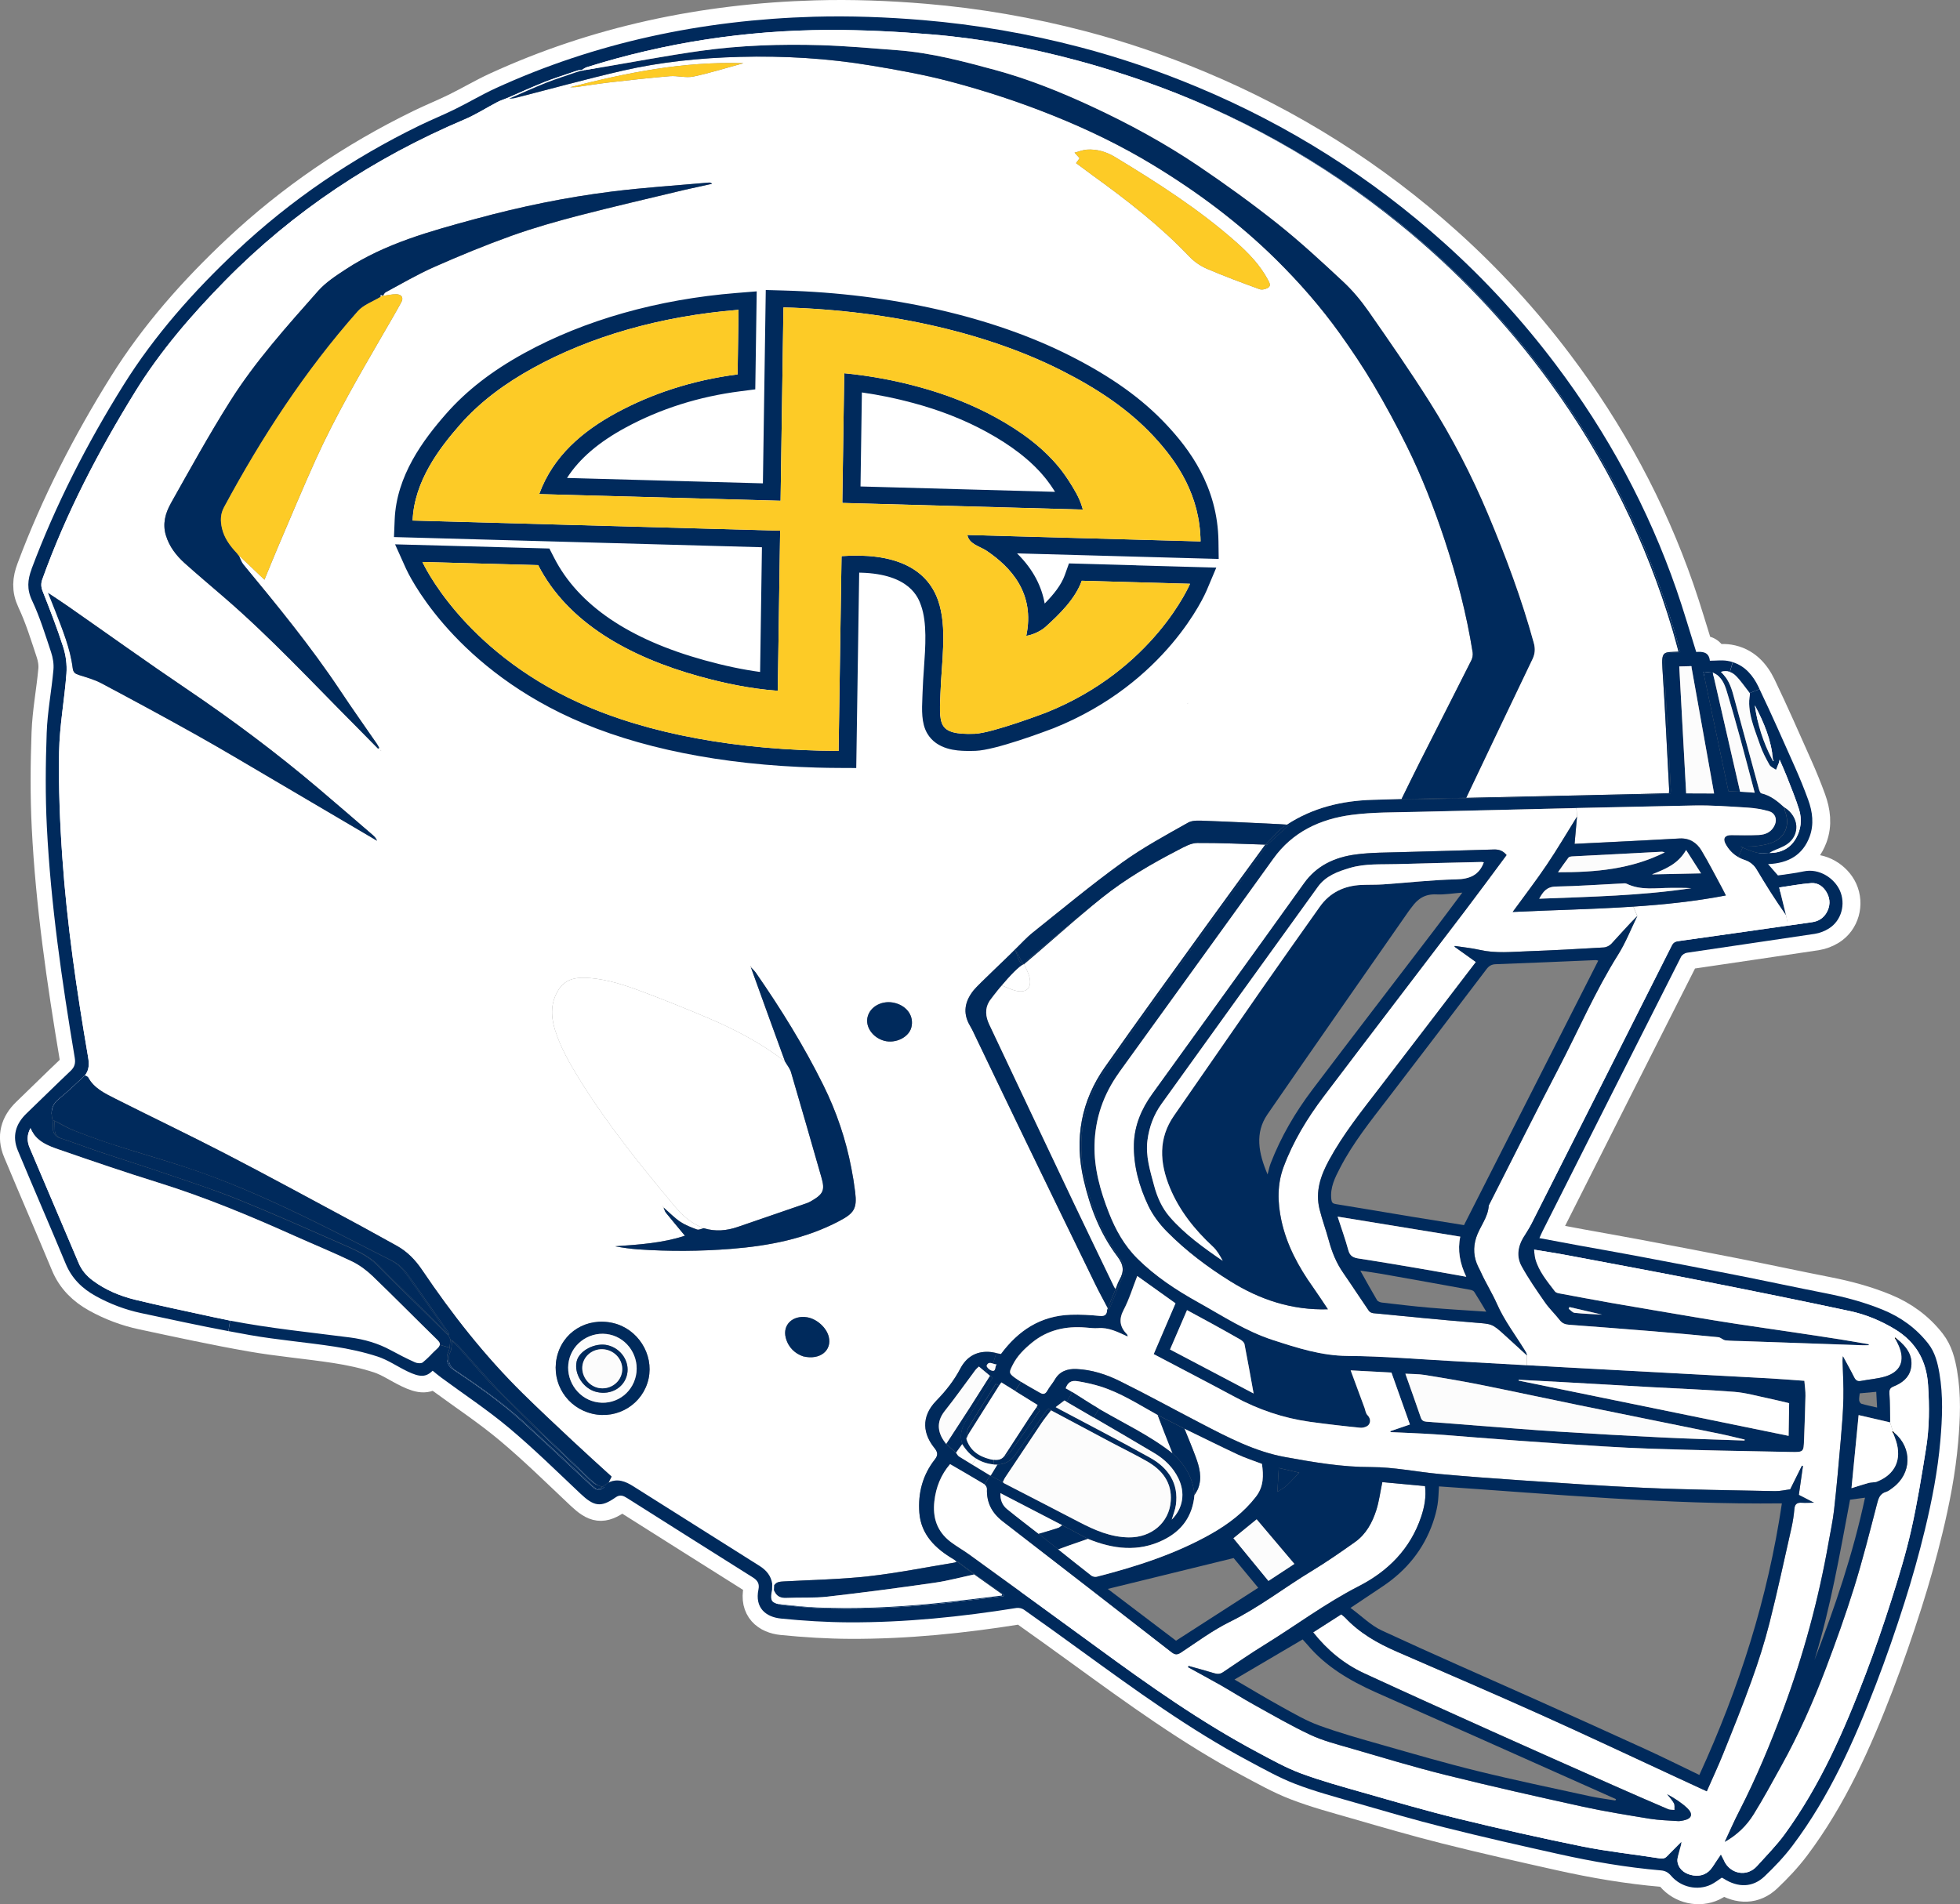 <?xml version="1.0" encoding="UTF-8"?><svg id="Layer_2" xmlns="http://www.w3.org/2000/svg" viewBox="0 0 950.86 923.98"><rect x="0" y="0" width="950.86" height="923.98" fill="#808080" stroke="none"/><defs><style>.cls-1{fill:#002a5c;}.cls-2{fill:#fcfcfc;}.cls-3{fill:#fdcb26;}.cls-4{fill:#fff;}.cls-5{fill:#b3b6b6;}.cls-6{fill:#b2b5b6;}.cls-7{fill:#0b0c0c;}.cls-8{fill:#440d2e;}.cls-9{fill:none;stroke:#fff;stroke-linecap:round;stroke-linejoin:round;stroke-width:16px;}</style></defs><g id="Layer_1-2"><g><g><path class="cls-9" d="M214.65,668.39c11,8.1,22.47,15.66,32.89,24.4,12.04,10.09,23.25,21.13,34.67,31.91,6.65,6.28,9.98,6.92,17.09,1.9,2.26-1.59,3.88-.78,5.74,.39,20.3,12.82,40.57,25.67,60.9,38.43,2.41,1.52,3.25,3.22,2.7,5.84-1.85,8.9,3.57,13.38,10.91,14.11,10.96,1.09,21.99,1.78,32.96,1.83,27.4,.11,54.46-2.67,81.29-6.96,1.13-.18,2.69,.15,3.63,.81,9.27,6.55,18.47,13.19,27.66,19.85,26.3,19.06,52.55,38.2,81.36,53.57,7.4,3.95,14.78,8.11,22.57,11.11,9.37,3.61,19.14,6.23,28.8,9.01,14.6,4.21,29.2,8.48,43.92,12.18,18.31,4.6,36.72,8.76,55.13,12.87,16.38,3.65,32.89,6.49,49.57,7.91,2.05,.18,3.53,.93,4.93,2.59,4.75,5.63,12.87,7.39,19.36,4.31,1.84-.88,3.45-2.19,5.27-3.37,.22,.12,.54,.26,.84,.45,7.03,4.5,14.18,4.38,19.9-1.07,4.87-4.63,9.55-9.56,13.56-14.9,17.89-23.78,29.84-50.68,40.43-78.21,5.03-13.07,9.6-26.33,13.86-39.68,3.72-11.68,7.05-23.52,9.94-35.45,3.43-14.19,6.22-28.54,7.48-43.19,.94-10.9,1.43-21.79-.47-32.74-.87-5.03-2.09-10.06-5.4-14.31-5.8-7.43-13.2-12.82-22.06-16.45-8.96-3.67-18.19-6.13-27.63-7.98-14.62-2.87-29.2-6.02-43.82-8.91-16.11-3.19-32.25-6.25-48.39-9.29-9.08-1.72-18.18-3.29-27.27-4.95-6.42-1.17-12.82-2.39-19.47-3.62,.55-1.22,.95-2.22,1.43-3.18,22.4-44.46,44.8-88.91,67.28-133.33,.46-.92,1.79-1.79,2.86-1.95,20.68-3.1,41.39-6.05,62.06-9.18,2.36-.36,4.77-1.31,6.76-2.55,6.16-3.83,8.35-11.93,5.34-18.55-2.64-5.82-9.89-10.84-17.58-9.19-4.51,.97-9.15,1.46-12.43,1.96-1.84-2.11-3.27-3.74-4.8-5.49,9.91-.41,16.91-4.5,20.18-13.37,2.18-5.91,1.43-11.99-.74-17.93-1.91-5.25-4.03-10.44-6.31-15.56-5.84-13.13-11.6-26.3-17.84-39.28-2.95-6.14-7.53-11.28-15.02-12.49-2.73-.44-5.57-.06-8.48-.05-.46-4.43-3.75-4.44-6.62-4.27-3.25-10.29-6.16-20.37-9.61-30.3-13.61-39.19-33.22-75.58-58.62-109.26-15.98-21.18-33.86-40.75-53.75-58.62-35.65-32.04-75.67-57.38-120.13-75.96-18.53-7.74-37.45-14.23-56.82-19.3-25.07-6.56-50.46-10.97-76.18-13.13-17.64-1.48-35.25-2.14-52.85-1.63-54.35,1.56-106.07,12.51-154.57,34.76-6.69,3.07-13.01,6.85-19.61,10.1-5.69,2.8-11.61,5.18-17.32,7.96-32.74,15.95-62.32,36.08-88.53,60.69-20.94,19.66-39.89,41.03-54.98,65.21-17.68,28.31-32.9,57.97-44.62,89.31-1.91,5.11-2.38,9.69,.23,15.22,3.8,8.04,6.4,16.59,9.2,25.01,.91,2.74,1.42,5.81,1.16,8.61-.93,10.22-2.91,20.35-3.28,30.6-.55,15.17-.67,30.41,.09,45.62,1.88,37.53,7.29,74.84,13.54,112.08,.45,2.69-.12,4.5-2.04,6.32-7.21,6.84-14.26,13.83-21.42,20.72-5.24,5.04-7,11.04-4.11,17.98,7.65,18.34,15.59,36.58,23.22,54.94,2.92,7.03,7.96,11.99,14.6,15.66,6.88,3.8,14.21,6.57,21.84,8.2,17.56,3.75,35.12,7.58,52.79,10.68,13.64,2.39,27.47,3.52,41.16,5.63,7.04,1.08,14.12,2.61,20.9,4.82,5.01,1.64,9.54,4.81,14.36,7.13,6.31,3.05,9.1,2.87,12.34-.27,1.37,1.11,2.67,2.25,4.06,3.27Z"/><g><path class="cls-1" d="M15.32,276.16c-1.91,5.12-2.38,9.71,.23,15.23,3.8,8.03,6.41,16.6,9.21,25,.92,2.74,1.42,5.83,1.16,8.61-.92,10.24-2.91,20.36-3.27,30.62-.55,15.15-.69,30.41,.08,45.6,1.89,37.52,7.3,74.85,13.54,112.09,.45,2.68-.12,4.5-2.04,6.32-7.22,6.83-14.26,13.82-21.44,20.71-5.23,5.06-7,11.04-4.11,17.98,7.65,18.34,15.59,36.59,23.22,54.94,2.92,7.03,7.95,11.99,14.61,15.65,6.88,3.79,14.2,6.57,21.82,8.2,14.15,3.03,28.28,6.09,42.48,8.77l.82-5.1c-2.76-.54-5.52-1.11-8.27-1.72-12.61-2.79-25.29-5.34-37.85-8.42-7.3-1.79-14.27-4.68-20.42-9.24-3.11-2.3-5.48-5.06-6.95-8.57-7.88-18.61-15.83-37.21-23.73-55.85-1.36-3.18-1.42-6.34,.38-9.58,2.62,6.42,8.54,8.55,14.26,10.52,15.86,5.51,31.74,10.92,47.77,15.91,22.54,7.03,44.28,16.07,65.8,25.72,9.4,4.21,18.94,8.1,28.19,12.55,3.62,1.75,7.02,4.32,9.93,7.09,10.6,10.21,20.91,20.69,31.43,30.96,.93,.91,1.31,1.65,1.22,2.37l4.71,1.37c.21-1.27,.21-2.63,.39-3.91l.17-.02c-.17-.23-.35-.46-.52-.69-.13-.39-.27-.76-.43-1.14-.24-.24-.48-.49-.75-.73l-.02,.11c-8.32-8.19-16.67-16.37-24.97-24.55-2.93-2.87-5.88-5.75-8.69-8.72-5.15-5.39-11.92-8.13-18.53-11.03-16.54-7.29-33.06-14.65-49.82-21.42-5.05-2.04-10.16-3.91-15.3-5.74-6.52-2.29-13.06-4.46-19.58-6.69-2.88-.98-5.77-1.94-8.65-2.9-5.42-1.78-10.85-3.52-16.27-5.3-2.28-.74-4.56-1.49-6.84-2.25-1.45-.49-2.88-.98-4.3-1.5-2.73-.95-5.44-1.95-8.17-2.91-1.86-.67-3.7-1.31-5.58-1.91l-.24-.08c-.36-.12-.71-.22-1.07-.35-1.97-.63-3.27-2.43-3.23-4.41,.04-1.42-.15-2.88-.22-4.33-1.08-4.16-.33-7.52,3.21-10.36,4.38-3.51,8.36-7.5,12.51-11.28,2.12-2.67,2.08-5.65,1.51-8.95-5.5-32.07-10.21-64.19-12.46-96.5-1.22-17.15-1.89-34.36-1.59-51.48,.22-12.72,2.61-25.31,3.56-38.01,.32-4.39-.26-8.84-1.63-13.1-2.93-9.1-6.42-18.06-9.95-26.99-.81-2.08-.8-3.79-.12-5.67,11.54-32.15,27.29-62.28,45.2-91.26,12.11-19.57,27.2-37.06,43.41-53.57,33.1-33.73,72.05-59.57,116.3-78.35,5.49-2.33,10.52-5.6,15.8-8.36,1.53-.8,3.21-1.32,4.83-1.98,6.02-2.61,11.98-5.33,18.08-7.76,4.78-1.9,9.75-3.43,14.65-5.13,.7-.22,1.39-.43,2.08-.65l-.03,.05c.57-.08,1.14-.17,1.71-.24l-.03-.1c.71-.37,1.38-.89,2.14-1.13,37.85-11.89,76.98-17.93,117.24-18.07,16.71-.07,33.51,.8,50.23,2.18,23.81,1.97,47.38,6.4,70.58,12.66,7.27,1.96,14.47,4.09,21.56,6.41,3.46,1.12,6.89,2.27,10.3,3.46,45.51,15.91,87.37,39.03,125.27,69.8,27.76,22.52,52.02,48.13,72.87,76.74,27.02,37.09,46.81,77.25,59.59,120.43,1.01,3.39,1.88,6.83,2.83,10.27-6.97,.39-8.4-.71-7.82,8.14,1.3,19.55,2.21,39.13,3.27,58.67,.04,.51-.06,1.03-.13,1.87-4.59,.13-9.24,.25-13.86,.36-28.44,.63-56.86,1.26-85.28,1.88l-31.58,.58c.05-.1,.11-.21,.16-.31-.34,0-.67,.02-1.01,.02-4.31,.13-8.62,.27-12.92,.38-15.15,.42-29.24,3.89-41.67,12.03,.4,.02,.77,.05,1.16,.07-3.53,3.22-7.07,6.44-10.62,9.68-9.87,13.57-19.83,27.08-29.64,40.71-16.19,22.45-32.48,44.85-48.38,67.52-11.44,16.33-14.87,34.6-10.29,54.56,3.06,13.35,7.92,26.09,16.35,37.23,3.32,4.38,3.25,7.46,1.01,11.43-.86,1.53-1.37,3.27-2.02,4.9-1.32,3.19-2.62,6.37-3.94,9.56l-.56-1.05-.31,.76c-.11,2.18-.87,3.29-3.6,3.01-4.68-.46-9.4-.73-14.06-.57-14.88,.51-25.53,7.83-33.87,19.03-.7-.12-1.43-.3-2.19-.46l-1.58,5.15c.58,.2,1.18,.4,1.74,.42-1.13,.88,.03,3.99-2.86,2.8-.32-.13-.71-.41-1.07-.75l-1.48,1.64c.74,.62,1.45,1.22,2.18,1.83,1.9,.84,.68,1.88,.2,2.67-3.7,6.11-7.25,12.3-11.26,18.19-2.59,3.81-3.9,7.64-2.43,12.23,1.78,2.92,3.99,5.3,6.66,6.99,2.24,1.45,4.85,2.41,7.84,2.8,.21,.03,.43,.05,.66,.07l.13-2.2c-.66-.07-1.34-.22-1.99-.39-5.38-1.35-9.61-4.3-11.29-9.81,.32-1.86,.18-4.02,1.08-5.53,4.23-7.1,8.74-14.05,13.2-21.12,.54,.24,1.08,.5,1.62,.76,.4-.54,.77-1.08,1.09-1.5,2.22,1.39,4.47,2.77,6.72,4.16l2.82-4.39c-.98-.62-1.96-1.26-2.93-1.95-3.25-2.31-2.83-2.86-1.17-6.22,2.22-4.47,5.64-7.79,9.45-10.92,7.48-6.09,16.28-8.1,26.1-7.27,1.95,.14,3.92,.43,5.84,.28,5.21-.43,9.66,1.91,14.43,4.08-.14-.55-.11-.84-.26-.99-3.64-3.71-4.12-7.36-1.7-11.95,2.74-5.21,4.45-10.95,6.6-16.43,6.14,4.38,12.2,8.7,18.55,13.24-3.39,7.87-6.91,16.09-10.58,24.65,13.21,6.96,26.37,13.77,39.4,20.79,11.45,6.17,23.53,10.26,36.3,12.05,8.15,1.12,16.31,2.08,24.48,2.88,1.38,.14,3.35-.45,4.11-1.42,1.01-1.32,.95-3.16-.64-4.77-.78-.8-.92-2.23-1.34-3.37-2.2-5.98-4.42-11.94-6.75-18.27,6.67,.35,13.11,.7,19.78,1.06,2.96,8.34,5.92,16.66,8.96,25.2-3.31,1.14-6.41,2.19-9.49,3.25,.03,.15,.05,.28,.08,.45,7.07,.34,14.14,.59,21.2,1.04,6.57,.41,13.13,1.03,19.69,1.52,13.67,1.03,27.33,2.11,40.98,3,14.63,.93,29.26,1.98,43.89,2.47,22.93,.77,45.86,1.19,68.79,1.61,5.82,.1,5.86-.13,6.06-5.69,.28-7.16,.55-14.35,.7-21.54,.05-2.26-.31-4.55-.54-7.31-5.59-.39-11.07-.85-16.55-1.16-15.44-.86-30.85-1.66-46.28-2.5-17.39-.93-34.76-1.86-52.14-2.81-6.57-.36-13.13-.73-19.69-1.1-11.7-.66-23.41-1.33-35.1-1.97-17.3-.94-34.61-2.42-51.88-2.55-12.7-.11-24.34-3.87-36.19-7.72-13.09-4.24-24.46-11.76-36.29-18.35-10.53-5.86-20.63-12.49-29.27-21.04-6.54-6.48-10.75-14.13-13.95-22.28-4.19-10.67-7.25-21.6-7-33,.29-12.94,4.37-24.6,11.84-34.98,24.96-34.68,50.07-69.25,75-103.95,9.21-12.82,22.49-19.18,38.12-21.2,10.15-1.32,20.57-1.18,30.88-1.43,25.99-.64,51.97-1.27,77.95-1.86,19.04-.44,38.07-.85,57.11-1.23,8.65-.16,17.37,.5,26.03,1.04,3.49,.21,7.04,.81,10.4,1.81,2.91,.89,3.87,3.86,2.7,6.53-1.43,3.33-4.3,4.8-7.85,4.95-4.41,.19-8.83,.12-13.24,.06-3.06-.06-4.25,1.56-2.84,4.21,1.49,2.78,3.57,4.99,6.22,6.48l2.13-4.69c-.31-.15-.65-.3-1-.45,2.82-.06,5.03,.06,7.17-.2,2.69-.35,5.46-.71,7.92-1.65,6.53-2.51,8.97-8.52,6.51-15.17-.24-.64-.23-1.32-.36-1.98-3.27-3.01-6.66-5.81-11.21-6.87-.52-.12-.95-1.36-1.16-2.12-4.2-15.35-8.35-30.72-12.55-46.07-1.08-3.97-2.68-7.73-5.86-10.73,1.48-.4,2.92-.44,4.32,.03l1.4-4.73c-.83-.28-1.69-.5-2.61-.64-2.72-.43-5.56-.05-8.48-.05-.45-4.42-3.75-4.43-6.62-4.26-3.25-10.3-6.16-20.38-9.61-30.31-13.6-39.19-33.22-75.6-58.62-109.26-15.98-21.19-33.86-40.75-53.74-58.62-35.65-32.04-75.67-57.4-120.14-75.96-18.53-7.74-37.45-14.22-56.81-19.29-25.07-6.57-50.46-10.97-76.18-13.14-17.65-1.48-35.25-2.12-52.86-1.64-54.35,1.57-106.07,12.52-154.57,34.75-6.7,3.08-13,6.86-19.61,10.11-5.68,2.8-11.61,5.19-17.3,7.96-32.75,15.96-62.33,36.09-88.54,60.69-20.93,19.65-39.89,41.03-54.99,65.2-17.68,28.32-32.89,57.98-44.63,89.31Zm552.31,378.64c2.79-6.48,5.46-12.68,8.24-19.11,4.07,2.21,8.03,4.32,11.97,6.5,4.67,2.58,9.37,5.16,13.99,7.84,.81,.49,1.79,1.37,1.93,2.17,1.52,7.74,2.88,15.5,4.42,23.94-13.83-7.29-27.13-14.28-40.54-21.35Zm114.17,11.75c3.2,.19,6.22,.11,9.19,.58,8.83,1.43,17.65,2.9,26.44,4.64,16.12,3.22,32.17,6.7,48.28,10,22.77,4.66,45.58,9.23,68.37,13.9,4.14,.83,8.22,1.89,12.34,2.84-.03,.16-.06,.32-.09,.47-13.44-.49-26.89-.85-40.32-1.51-16.68-.81-33.36-1.77-50.02-2.82-12.6-.8-25.2-1.85-37.79-2.79-8.7-.68-17.39-1.41-26.07-2.01-1.59-.12-2.36-.61-2.88-2.11-2.36-6.91-4.84-13.81-7.45-21.18Zm132.87-343.18c2.11-.05,3.85-.09,5.84-.14,3.7,20.66,7.37,41.21,11.05,61.78-4.66-.02-8.9-.04-13.55-.05-1.12-20.49-2.23-40.99-3.35-61.59Zm11.66,2.57c2.05,.2,3.33,.33,4.62,.46,4.14,1.69,5.62,5.3,6.74,8.96,2.27,7.43,4.36,14.91,6.42,22.38,2.42,8.83,4.71,17.68,7.16,26.89-2.49-.16-4.78-.32-7.09-.48-1.85-.07-3.68-.14-5.64-.23-4.06-19.25-8.07-38.36-12.21-57.98Zm-89.61,343.94c0-.13,.02-.26,.03-.39,7.24,.39,14.46,.76,21.7,1.15,14.34,.82,28.7,1.66,43.08,2.45,13.28,.74,26.59,1.21,39.88,2.26,5.48,.43,10.92,2.01,16.37,3.13,3.26,.67,6.48,1.49,10.2,2.36-.08,5.01-.17,10.23-.26,15.86-43.85-8.97-87.43-17.91-131-26.82Z"/><path class="cls-4" d="M20.55,281.1c-.67,1.88-.69,3.6,.12,5.67,3.53,8.94,7.01,17.89,9.95,26.99,1.37,4.26,1.95,8.71,1.63,13.1-.96,12.7-3.35,25.29-3.56,38.01-.3,17.11,.37,34.33,1.59,51.48,2.26,32.31,6.97,64.43,12.46,96.5,.58,3.3,.61,6.28-1.51,8.95,.51,.29,1.28,.47,1.49,.91,2.83,5.29,8.05,7.79,13.06,10.32,17.78,8.99,35.78,17.56,53.45,26.71,20.25,10.48,40.27,21.39,60.36,32.18,7.59,4.06,15.09,8.29,22.66,12.43,5.28,2.87,9.26,7.04,12.52,11.86,14.39,21.32,30.23,41.57,48.74,59.83,8.01,7.91,16.26,15.58,24.47,23.29,6.18,5.8,12.49,11.46,18.71,17.14-.53,1.08-1,2.02-1.46,2.95,4.31-2.25,8.26-.64,12,1.72,20.44,12.87,40.84,25.8,61.29,38.66,3.39,2.13,5.58,4.87,6.15,8.68,0,.95-.04,1.9-.07,2.87-.87,4.34-.65,5.96,2.21,6.75-2.03-.88-2.12-2.58-1.37-6.36,.05-.88,.09-1.77,.13-2.64,1.2-1.64,3.02-1.67,4.89-1.79,13.63-.75,27.31-.98,40.82-2.48,14.03-1.57,27.86-4.35,41.77-6.64,.41-.07,.76-.3,1.13-.5-.19-.14-.41-.29-.6-.43-.27-.21-.54-.45-.82-.62-9.03-5.27-15.92-12.1-16.73-22.67-.71-9.51,1.61-18.29,7.53-25.84,1.55-1.98,1.53-3.4-.21-5.55-5.23-6.45-6.97-14.87,.96-22.98,4.56-4.67,8.6-9.79,11.6-15.53,2.93-5.59,7.57-8.36,13.6-8.13,1.31,.04,2.61,.31,3.88,.57,.75,.16,1.48,.33,2.19,.46,8.34-11.2,18.99-18.51,33.87-19.03,4.66-.16,9.38,.11,14.06,.57,2.73,.28,3.49-.82,3.6-3.01l.31-.76c-2-3.82-4.09-7.59-5.98-11.47-11.34-23.27-22.67-46.56-33.94-69.87-8.08-16.67-16.04-33.37-24.07-50.06-.91-1.9-1.77-3.82-2.85-5.64-3.74-6.33-2.39-12,1.75-17.18,2.23-2.78,17.51-17.01,19.94-19.65,2.96-2.84,5.67-5.92,8.88-8.47,14.26-11.39,28.31-23.08,43.13-33.8,10.08-7.28,21.17-13.29,32.09-19.44,2.27-1.3,5.78-.99,8.71-.87,11.88,.42,23.75,1.05,35.64,1.6,1.19,.04,2.41,.13,3.61,.23,12.43-8.14,26.52-11.61,41.67-12.03,4.3-.11,8.61-.25,12.92-.38,.34,0,.67-.02,1.01-.02,2.96-5.98,5.85-11.97,8.86-17.94,8.31-16.44,16.7-32.85,24.98-49.32,.57-1.13,.85-2.62,.66-3.89-2.94-18.58-7.71-36.82-13.68-54.84-5.12-15.41-11.01-30.59-18.27-45.25-4.99-10.08-10.35-20.01-16.1-29.72-5.02-8.49-10.57-16.75-16.33-24.82-9.2-12.85-19.62-24.79-30.96-35.99-17.91-17.69-37.99-32.7-59.57-45.8-15.51-9.43-31.82-17.31-48.67-24.07-16.18-6.5-32.66-11.93-49.5-16.39-12.78-3.39-25.69-5.71-38.66-7.86-21.23-3.54-42.5-4.78-63.81-4.21-19.23,.51-38.27,2.44-56.82,6.69-17.64,4.06-35.06,8.9-52.57,13.36-.81,.2-1.7,.15-2.55,.23,6.02-2.61,11.98-5.33,18.08-7.76,4.8-1.89,9.77-3.42,14.65-5.13l1.34-.41c.23-.08,.45-.14,.67-.21,.02-.01,.07-.02,.09-.03l-.05,.04c.57-.08,1.14-.17,1.71-.24l-.03-.1c.71-.37,1.38-.89,2.16-1.12,37.85-11.89,76.98-17.93,117.24-18.07,16.71-.07,33.51,.8,50.23,2.18,23.81,1.97,47.37,6.39,70.58,12.66,6.98,1.87,13.87,3.93,20.69,6.11-7.09-2.32-14.29-4.45-21.56-6.41-23.2-6.26-46.77-10.69-70.58-12.66-16.72-1.38-33.52-2.24-50.23-2.18-40.26,.14-79.39,6.18-117.24,18.07-.76,.24-1.43,.76-2.14,1.13l.03,.1c-.57,.08-1.14,.17-1.71,.24l.03-.05c-.7,.22-1.39,.43-2.08,.65-4.9,1.7-9.87,3.23-14.65,5.13-6.1,2.43-12.06,5.15-18.08,7.76-1.62,.65-3.3,1.18-4.83,1.98-5.29,2.76-10.32,6.03-15.8,8.36-44.25,18.77-83.2,44.62-116.3,78.35-16.21,16.51-31.3,34-43.41,53.57-17.91,28.97-33.66,59.1-45.2,91.26Zm2.6,6.42s0-.09,0-.13c.04,.07,.07,.16,.11,.23,.02,0,.04,.01,.05,.04s.01,.02,0,.04c3.24,2.16,6.53,4.29,9.73,6.52,19.14,13.34,38.09,26.97,57.44,40.04,22.27,15.06,43.73,31.1,64.18,48.45,8.74,7.41,17.4,14.92,26.08,22.38,.86,.75,1.68,1.57,2.17,2.86-2.51-1.49-5.03-2.96-7.53-4.44-13.87-8.16-27.71-16.33-41.56-24.47-12.64-7.42-25.18-14.94-37.96-22.11-15.42-8.65-30.98-17.04-46.58-25.35-3.43-1.82-7.31-2.9-11.07-4.09-1.77-.56-2.67-1.25-2.92-3.16-1.21-9.7-4.97-18.79-8.52-27.92-1.13-2.91-2.29-5.82-3.46-8.72t-.03-.03l-.03-.05s-.08-.07-.11-.09Zm57.33-27.73c-1.69-5.55-.28-10.74,2.3-15.34,9.37-16.67,18.6-33.43,28.8-49.61,12.18-19.36,27.56-36.43,42.73-53.59,3.7-4.2,8.71-7.46,13.52-10.61,18.97-12.47,40.95-18.46,62.9-24.42,21.73-5.9,43.83-10.49,66.34-13.3,15.5-1.93,31.16-2.93,46.77-4.32,.5-.06,1.03,.04,1.66,.58-2.21,.49-4.43,.98-6.66,1.47-2.32,.51-4.65,.99-6.96,1.54-17.01,4.1-34.09,8.02-50.99,12.4-11.04,2.87-22.06,6-32.72,9.82-12.74,4.57-25.24,9.72-37.56,15.17-8.11,3.58-15.74,8.09-23.53,12.26-.6,.31-.87,1.14-1.31,1.74,2.17-.3,4.32-.83,6.46-.81,2.55,0,3.67,1.65,2.52,3.77-2.89,5.34-6,10.56-9.03,15.81-11.5,19.87-23.06,39.73-32.55,60.65-6.41,14.18-12.37,28.58-18.5,42.89-2.12,4.97-4.11,9.98-6.36,15.4-4.29-4.08-8.38-7.94-12.45-11.82,0,.04,.04,.07,.04,.11,.71,1.47,1.18,3.1,2.21,4.35,16.45,19.88,32.79,39.83,47.04,61.26,5.78,8.7,11.86,17.23,17.78,25.85,.41,.6,.72,1.26,1.06,1.87-.18,.13-.36,.24-.54,.37-3.64-3.71-7.28-7.43-10.95-11.11-21.06-21.12-41.3-42.99-64.01-62.55-6.3-5.44-12.68-10.8-18.88-16.36-4.15-3.75-7.5-8.12-9.1-13.47ZM279.18,42.28c-.84,.1-1.72,.03-2.57,.03,27.28-6.95,54.7-12.62,84.07-11.63-8.55,2.32-16.36,4.8-24.37,6.48-3.58,.74-7.62-.5-11.37-.19-9.9,.81-19.75,1.94-29.59,3.06-5.42,.63-10.78,1.52-16.17,2.26Zm-94.47,321.86c-.09-.09-.2-.18-.29-.29,.11,.09,.23,.17,.36,.26,.04,.11,.11,.21,.18,.33-.09-.11-.16-.19-.25-.29Zm84.48,135.4c-2.08-6.84-2.04-13.39,1.9-19.48,3.52-5.45,9.05-5.98,15.03-5.5,8.73,.71,17.05,3.44,25.19,6.5,10.82,4.02,21.52,8.37,32.16,12.87,13.26,5.62,25.95,12.33,37.39,21.15-2.76-7.54-5.5-15.06-8.23-22.62-2.77-7.61-5.5-15.24-8.25-22.86-.09-.22-.18-.43-.25-.66,0-.02,.12-.07,.2-.11,.07,.23,.11,.48,.17,.71,.76,.83,1.61,1.6,2.26,2.53,12.13,17.49,23.29,35.51,32.68,54.46,6.4,12.92,10.93,26.37,13.6,40.32,.75,3.82,1.37,7.67,1.84,11.52,1.02,8.12-.59,10.35-7.73,14.11-16.23,8.56-33.96,12.03-52.41,13.49-15.02,1.19-30.08,1.28-45.2,.24-3.72-.27-7.41-.8-11.15-1.49,11.61-.8,23.17-1.56,33.93-5.13-3.18-3.84-6.24-7.46-9.23-11.16-.52-.64-.71-1.52-1.06-2.31-.13-.22-.24-.43-.37-.64-.07-.1-.14-.2-.21-.28,.05,.02,.14,0,.16,.06,.04,.05,.03,.15,.07,.22,.14,.2,.29,.41,.45,.59,2.6,2.26,5.02,4.79,7.86,6.71,2.46,1.64,5.34,2.77,8.16,3.79,.92,.33,2.2-.38,3.32-.61-5.86-2.11-10.23-5.99-14.12-10.64-16.54-19.73-32.66-39.73-46.16-61.52-4.79-7.74-9.33-15.6-11.98-24.26Zm.87,159.41c2.61-12.54,14.59-19.95,27.41-16.98,11.91,2.79,19.75,15.06,17.19,26.94-2.65,12.27-14.91,19.94-27.29,17.05-12.23-2.86-19.85-14.75-17.3-27.02ZM523.76,76.78c-.65-.72-1.29-1.42-2.46-2.71,2.15-.55,3.97-1.31,5.85-1.46,5.01-.37,9.64,1.06,13.99,3.7,20.42,12.38,40.51,25.21,58.4,41.03,6.16,5.43,11.75,11.25,15.59,18.44,.69,1.33,1.67,2.9-.03,3.88-1.11,.64-2.89,1.09-4.04,.66-8.58-3.13-17.16-6.31-25.57-9.92-3.1-1.34-6.18-3.44-8.49-5.89-14.1-14.85-30.25-27.37-46.89-39.38-2.67-1.94-5.3-3.93-8.09-5.99,.65-.87,1.15-1.56,1.73-2.36Zm-102.87,416.68c1.27-5.27,7.42-8.37,13.37-6.77,5.92,1.59,9.17,6.45,7.88,11.76-1.19,4.82-7.6,8.02-13.13,6.57-5.61-1.5-9.3-6.74-8.13-11.55Zm-39.7,155.61c-1.62-6.28,3.41-11.02,10.33-9.91,4.72,.76,9.46,5.01,10.54,9.48,1.61,6.5-4.12,11.47-12.37,9.49-3.76-1.24-7.24-4.15-8.5-9.06Zm194.88-307.73l-.03-.03s.04,0,.07-.02l.18-.17c-.02,.05,0,.12-.04,.14-.03,.03-.09,.03-.13,.03,0,.02-.03,.03-.03,.05Z"/><path class="cls-5" d="M23.15,287.38s0,.09,0,.13c.03,.03,.08,.07,.11,.09-.04-.07-.07-.16-.11-.23Z"/><path class="cls-5" d="M23.26,287.61l.03,.05h.02s-.03-.04-.05-.05Z"/><path class="cls-1" d="M23.28,287.66s.02,0,.03,.03t0-.04h-.02Z"/><path class="cls-1" d="M23.31,287.69c1.17,2.91,2.33,5.81,3.46,8.72,3.55,9.13,7.31,18.22,8.52,27.92,.25,1.9,1.15,2.59,2.92,3.16,3.76,1.18,7.63,2.27,11.07,4.09,15.61,8.31,31.17,16.7,46.58,25.35,12.78,7.18,25.32,14.7,37.96,22.11,13.85,8.14,27.69,16.31,41.56,24.47,2.5,1.48,5.02,2.95,7.53,4.44-.48-1.29-1.31-2.11-2.17-2.86-8.68-7.47-17.34-14.97-26.08-22.38-20.45-17.35-41.91-33.4-64.18-48.45-19.35-13.07-38.3-26.69-57.44-40.04-3.2-2.24-6.49-4.37-9.73-6.52Z"/><path class="cls-1" d="M82.78,244.44c-2.58,4.6-3.99,9.79-2.3,15.34,1.6,5.35,4.94,9.72,9.1,13.47,6.2,5.55,12.58,10.92,18.88,16.36,22.71,19.56,42.96,41.43,64.01,62.55,3.67,3.68,7.31,7.41,10.95,11.11,.18-.13,.36-.24,.54-.37-.34-.61-.65-1.27-1.06-1.87-5.93-8.62-12.01-17.14-17.78-25.85-14.25-21.43-30.6-41.38-47.04-61.26-1.02-1.25-1.5-2.88-2.21-4.35-.03-.05-.06-.08-.08-.12v.17c-.16-.24-.32-.47-.47-.71-.16-.19-.28-.36-.45-.54-3.31-3.54-6.11-7.31-7.2-12.08-.82-3.59-.77-6.89,1-10.17,18.27-33.92,39.24-66.11,64.91-95.13,2.77-3.12,7.36-4.68,11.1-6.97-.01-.27-.04-.55-.06-.81,.31,.03,.62,.08,.94,.13,0,.12,.06,.19,.17,.23,.44-.6,.71-1.43,1.31-1.74,7.8-4.17,15.42-8.68,23.53-12.26,12.32-5.44,24.82-10.6,37.56-15.17,10.66-3.82,21.69-6.95,32.72-9.82,16.9-4.38,33.98-8.31,50.99-12.4,2.31-.55,4.64-1.03,6.96-1.54,2.23-.49,4.44-.98,6.66-1.47-.63-.54-1.16-.64-1.66-.58-15.61,1.4-31.27,2.39-46.77,4.32-22.51,2.8-44.61,7.39-66.34,13.3-21.95,5.96-43.92,11.95-62.9,24.42-4.81,3.15-9.82,6.41-13.52,10.61-15.17,17.15-30.55,34.23-42.73,53.59-10.2,16.18-19.42,32.94-28.8,49.61Z"/><path class="cls-3" d="M115.33,268.91c.14,.24,.31,.47,.45,.71v-.17l.02-.02s.01,.02,.03,.03c4.07,3.87,8.17,7.74,12.45,11.82,2.25-5.42,4.24-10.43,6.36-15.4,6.13-14.31,12.09-28.71,18.5-42.89,9.49-20.92,21.05-40.77,32.55-60.65,3.04-5.25,6.15-10.47,9.03-15.81,1.15-2.12,.04-3.76-2.52-3.77-2.15-.02-4.29,.51-6.46,.81-.11-.04-.16-.11-.17-.23l-.88,.68c-3.74,2.29-8.34,3.85-11.1,6.97-25.67,29.02-46.64,61.2-64.91,95.13-1.77,3.28-1.82,6.58-1,10.17,1.08,4.77,3.88,8.54,7.2,12.08,.17,.17,.29,.35,.45,.54Z"/><path class="cls-4" d="M14.8,547.4c-1.8,3.24-1.74,6.4-.38,9.58,7.9,18.64,15.85,37.23,23.73,55.85,1.47,3.51,3.84,6.26,6.95,8.57,6.14,4.56,13.11,7.44,20.42,9.24,12.56,3.08,25.24,5.63,37.85,8.42,2.76,.61,5.51,1.18,8.27,1.72,19.33,3.74,38.87,5.67,58.33,8.19,6.87,.9,13.48,2.8,19.65,6.16,3.85,2.09,7.74,4.09,11.73,5.88,1.08,.5,3.01,.64,3.77,.05,2.53-2.03,4.67-4.5,7.07-6.69,.72-.66,1.15-1.24,1.22-1.84,.09-.72-.29-1.46-1.22-2.37-10.52-10.28-20.83-20.75-31.43-30.96-2.9-2.77-6.31-5.34-9.93-7.09-9.26-4.45-18.8-8.34-28.19-12.55-21.53-9.66-43.26-18.69-65.8-25.72-16.03-4.99-31.91-10.41-47.77-15.91-5.72-1.96-11.65-4.09-14.26-10.52Z"/><path class="cls-1" d="M28.72,533.07c-3.54,2.84-4.29,6.2-3.21,10.36,.29,.16,.57,.29,.86,.45,0-.06,0-.1,0-.16,3.35,1.69,6.57,3.67,10.04,5.02,3.78,1.5,7.59,2.9,11.43,4.27,2.54,.9,5.12,1.78,7.69,2.59,11.28,3.62,22.66,6.86,33.9,10.55l.87,.3c2.13,.7,4.25,1.42,6.34,2.16,19.56,6.86,38.41,15.47,57.01,24.61,12.25,6,24.31,12.36,36.51,18.46,3.53,1.77,6.06,4.44,8.23,7.49,6.45,9.12,12.85,18.27,19.22,27.43,.22,.31,.16,.8,.21,1.22-.31-.3-.59-.59-.9-.88,.02,.2,.01,.39,.05,.59l.02-.11c.26,.24,.5,.5,.75,.73,.16,.38,.3,.75,.43,1.14,.17,.23,.35,.46,.52,.69l-.17,.02c.26,.24,.54,.49,.81,.73,.03-.14,.04-.29,.06-.44,1.19,1.11,2.46,2.16,3.54,3.35,7.09,7.77,13.82,15.84,21.25,23.29,13.43,13.45,27.24,26.55,40.96,39.72,1.75,1.67,3.5,3.45,5.8,4.37,.46,.14,.93,.22,1.44,.28h.19l.04-.21c.34-.19,.67-.39,.99-.58h.25l.07-.24c.22-.19,.45-.4,.69-.59l-.04,.06c.22-.13,.47-.28,.7-.41l-.03,.09c.47-.93,.93-1.87,1.46-2.95-6.22-5.68-12.53-11.34-18.71-17.14-8.21-7.71-16.46-15.38-24.47-23.29-18.51-18.26-34.35-38.51-48.74-59.83-3.26-4.82-7.24-8.99-12.52-11.86-7.57-4.14-15.06-8.38-22.66-12.43-20.09-10.79-40.11-21.7-60.36-32.18-17.67-9.15-35.67-17.72-53.45-26.71-5.01-2.53-10.24-5.03-13.06-10.32-.22-.44-.98-.62-1.49-.91-4.15,3.78-8.13,7.77-12.51,11.28Z"/><path class="cls-1" d="M26.37,543.87c-.29-.16-.57-.29-.86-.45,.07,1.44,.26,2.9,.22,4.33-.04,1.98,1.26,3.78,3.23,4.41,.36,.12,.71,.22,1.07,.35-2.34-.79-3.49-2.01-3.44-4.46,.02-1.37-.14-2.79-.23-4.18Z"/><path class="cls-1" d="M26.36,543.72c0,.06,0,.1,0,.16,3.03,1.58,6,3.34,9.18,4.57,4.05,1.59,8.16,3.12,12.28,4.56-3.84-1.36-7.65-2.77-11.43-4.27-3.46-1.35-6.69-3.33-10.04-5.02Z"/><path class="cls-3" d="M115.8,269.44v.02s.05,.08,.08,.12c0-.04-.04-.07-.04-.11-.02,0-.01-.02-.03-.03Z"/><path class="cls-1" d="M26.37,543.87c.09,1.39,.25,2.81,.23,4.18-.05,2.45,1.1,3.67,3.44,4.46l.24,.08c1.88,.6,3.72,1.25,5.58,1.91,2.73,.95,5.44,1.95,8.17,2.91,1.42,.52,2.85,1.01,4.3,1.5,2.27,.75,4.56,1.51,6.84,2.25,5.42,1.77,10.85,3.52,16.27,5.3,2.89,.96,5.77,1.92,8.65,2.9,6.52,2.23,13.06,4.4,19.58,6.69,5.42,1.9,10.83,3.87,16.15,6.03,16.75,6.77,33.29,14.13,49.84,21.42,6.6,2.9,13.38,5.64,18.53,11.03,2.82,2.97,5.76,5.85,8.67,8.71,8.01,7.89,16.05,15.78,24.07,23.67,0-.23-.03-.45-.16-.63-6.39-9.16-12.79-18.31-19.24-27.43-2.17-3.05-4.7-5.71-8.23-7.49-12.18-6.09-24.26-12.46-36.51-18.46-18.34-8.99-36.9-17.51-56.14-24.31-2.1-.73-4.22-1.45-6.34-2.16-11.26-3.69-22.64-6.93-33.9-10.55l-.87-.3c-2.57-.82-5.14-1.69-7.69-2.59-4.12-1.44-8.23-2.97-12.28-4.56-3.18-1.23-6.15-2.99-9.18-4.57Z"/><path class="cls-4" d="M184.64,143.22c.02,.25,.05,.53,.06,.81l.88-.68c-.32-.05-.63-.1-.94-.13Z"/><path class="cls-1" d="M55.15,561.16c5.42,1.78,10.85,3.52,16.27,5.3-5.42-1.78-10.84-3.53-16.27-5.3Z"/><path class="cls-1" d="M246.95,47.88c.85-.08,1.74-.02,2.55-.23,17.51-4.46,34.93-9.3,52.57-13.36,18.55-4.25,37.59-6.18,56.82-6.69,21.32-.57,42.59,.67,63.81,4.21,12.97,2.15,25.87,4.47,38.66,7.86,16.84,4.46,33.33,9.89,49.5,16.39,16.86,6.76,33.17,14.65,48.67,24.07,21.57,13.1,41.66,28.1,59.57,45.8,11.34,11.21,21.77,23.14,30.96,35.99,5.76,8.07,11.31,16.33,16.33,24.82,5.75,9.71,11.11,19.63,16.1,29.72,7.26,14.67,13.14,29.84,18.27,45.25,5.97,18.02,10.73,36.26,13.68,54.84,.19,1.27-.1,2.76-.66,3.89-8.28,16.47-16.67,32.88-24.98,49.32-3.01,5.97-5.91,11.95-8.86,17.94,10.17-.2,20.37-.37,30.55-.57,.31-.01,.63-.02,.93,0,0-.06,.02-.13,.04-.2,10.65-22.37,21.26-44.76,32-67.1,1.26-2.64,1.4-5.1,.62-7.91-5.85-21.29-13.59-42-22.19-62.48-7.94-18.88-17.36-37.1-28.37-54.53-9.4-14.89-19.48-29.41-29.58-43.89-3.58-5.12-7.68-10.08-12.29-14.36-10.32-9.64-20.73-19.27-31.79-28.08-12.4-9.87-25.31-19.18-38.46-28.07-16.39-11.05-33.76-20.49-51.71-28.84-15.24-7.08-30.83-13.35-47.01-17.74-15.49-4.21-31.1-8.33-47.14-9.55-12.41-.96-24.85-2.07-37.26-2.46-19.59-.59-39.14,.06-58.39,2.75-16.18,2.28-32.21,5.33-48.3,8.03-2.72,.45-5.45,.91-8.19,1.35l.03,.1c-.57,.08-1.14,.17-1.71,.24l.05-.04s-.07,.02-.09,.03c-.23,.08-.45,.14-.67,.21l-1.34,.41c-4.88,1.71-9.85,3.24-14.65,5.13-6.1,2.43-12.06,5.15-18.08,7.76Z"/><path class="cls-3" d="M276.62,42.31c.85,0,1.73,.07,2.57-.03,5.39-.73,10.75-1.63,16.17-2.26,9.84-1.12,19.69-2.25,29.59-3.06,3.75-.32,7.79,.92,11.37,.19,8.01-1.68,15.82-4.16,24.37-6.48-29.36-.98-56.79,4.69-84.07,11.63Z"/><path class="cls-4" d="M283.41,34.05c2.74-.45,5.47-.9,8.19-1.35,16.1-2.7,32.12-5.76,48.3-8.03,19.25-2.69,38.8-3.34,58.39-2.75,12.41,.39,24.85,1.5,37.26,2.46,16.04,1.22,31.65,5.34,47.14,9.55,16.18,4.39,31.77,10.66,47.01,17.74,17.95,8.34,35.32,17.79,51.71,28.84,13.14,8.89,26.05,18.2,38.46,28.07,11.06,8.81,21.46,18.44,31.79,28.08,4.6,4.28,8.7,9.24,12.29,14.36,10.1,14.48,20.18,29,29.58,43.89,11.01,17.43,20.43,35.65,28.37,54.53,8.6,20.48,16.35,41.19,22.19,62.48,.78,2.81,.64,5.27-.62,7.91-10.74,22.34-21.35,44.73-32,67.1-.02,.07-.04,.14-.04,.2,28.12-.63,56.23-1.24,84.35-1.87,4.64-.11,9.27-.24,13.88-.36,.05-.84,.14-1.37,.11-1.88-1.06-19.55-1.95-39.12-3.25-58.67-.6-8.86,.84-7.76,7.81-8.15-.95-3.44-1.82-6.88-2.83-10.27-12.78-43.18-32.57-83.34-59.59-120.43-20.85-28.61-45.11-54.23-72.87-76.74-37.66-30.57-79.2-53.6-124.4-69.5-3.41-1.2-6.84-2.35-10.3-3.46-6.82-2.18-13.71-4.24-20.69-6.11-23.22-6.26-46.77-10.69-70.58-12.66-16.72-1.38-33.52-2.24-50.23-2.18-40.26,.14-79.39,6.18-117.24,18.07-.78,.23-1.45,.75-2.16,1.12Z"/><path class="cls-1" d="M99.65,576.06c5.14,1.82,10.25,3.69,15.3,5.74,16.75,6.77,33.27,14.13,49.82,21.42,6.6,2.9,13.38,5.64,18.53,11.03,2.82,2.97,5.76,5.85,8.69,8.72,8.3,8.18,16.65,16.36,24.97,24.55-.03-.2-.03-.39-.05-.59-8.01-7.89-16.05-15.78-24.07-23.67-2.91-2.87-5.86-5.74-8.67-8.71-5.15-5.39-11.92-8.13-18.53-11.03-16.54-7.29-33.08-14.66-49.84-21.42-5.32-2.15-10.73-4.13-16.15-6.03Z"/><path class="cls-6" d="M184.43,363.85c.09,.11,.2,.2,.29,.29l.07-.03c-.13-.08-.25-.16-.36-.26Z"/><path class="cls-6" d="M184.71,364.14c.09,.11,.16,.19,.25,.29-.06-.12-.13-.22-.18-.33l-.07,.03Z"/><path class="cls-1" d="M111.64,640.78l-.82,5.1c3.43,.67,6.86,1.3,10.31,1.9,13.65,2.4,27.47,3.52,41.16,5.62,7.05,1.09,14.12,2.62,20.91,4.83,5.02,1.65,9.54,4.81,14.36,7.14,6.31,3.05,9.09,2.86,12.34-.27,1.37,1.1,2.67,2.25,4.05,3.25,11,8.11,22.46,15.68,32.9,24.42,12.03,10.08,23.25,21.12,34.67,31.91,6.63,6.28,9.97,6.91,17.09,1.9,2.25-1.61,3.88-.79,5.73,.38,20.3,12.82,40.58,25.69,60.9,38.44,2.43,1.51,3.26,3.21,2.71,5.84-1.85,8.91,3.57,13.37,10.92,14.11,10.95,1.1,21.98,1.78,32.95,1.84,27.42,.11,54.47-2.68,81.28-6.97,1.14-.17,2.71,.15,3.64,.82,9.28,6.54,18.47,13.19,27.66,19.86,26.3,19.05,52.54,38.2,81.35,53.56,7.41,3.95,14.79,8.11,22.58,11.12,9.37,3.61,19.13,6.22,28.8,9.01,14.59,4.2,29.19,8.49,43.91,12.17,18.31,4.6,36.71,8.77,55.12,12.86,16.4,3.66,32.9,6.49,49.58,7.93,2.04,.16,3.52,.93,4.94,2.58,4.75,5.63,12.87,7.4,19.36,4.32,1.84-.89,3.45-2.2,5.27-3.38,.22,.11,.54,.26,.84,.44,7.02,4.51,14.17,4.39,19.89-1.07,4.87-4.63,9.55-9.56,13.57-14.9,17.89-23.77,29.85-50.67,40.45-78.21,5.02-13.06,9.6-26.32,13.85-39.68,3.72-11.68,7.06-23.53,9.94-35.46,3.43-14.19,6.21-28.53,7.48-43.18,.94-10.9,1.42-21.79-.47-32.73-.87-5.05-2.09-10.08-5.4-14.32-5.81-7.43-13.21-12.82-22.07-16.45-8.95-3.66-18.19-6.13-27.63-7.98-14.62-2.86-29.19-6.02-43.81-8.9-16.12-3.2-32.26-6.25-48.39-9.31-9.08-1.71-18.19-3.29-27.27-4.94-6.42-1.17-12.83-2.39-19.47-3.63,.54-1.22,.94-2.21,1.43-3.17,22.39-44.46,44.8-88.92,67.28-133.33,.46-.92,1.79-1.8,2.85-1.96,20.67-3.1,41.4-6.05,62.06-9.18,2.37-.36,4.77-1.31,6.77-2.56,6.16-3.82,8.33-11.93,5.33-18.54-2.65-5.82-9.89-10.85-17.57-9.19-4.52,.97-9.15,1.45-12.43,1.96-1.85-2.12-3.27-3.74-4.79-5.5,9.91-.4,16.9-4.5,20.17-13.36,2.17-5.91,1.43-12-.74-17.93-1.91-5.25-4.02-10.44-6.3-15.57-5.66-12.72-11.26-25.49-17.29-38.07l-4.75,1.93c.06,.13,.1,.26,.08,.37-1.55,8.78,2.21,16.82,4.99,24.96,1.13,3.27,2.8,6.43,4.51,9.5,.59,1.02,2.09,1.61,3.16,2.4,.48-1.12,.97-2.24,1.41-3.35,.14-.32,.15-.66,.35-1.58,1.29,3.02,2.45,5.52,3.44,8.08,2.08,5.36,4.33,10.68,6.01,16.16,1.48,4.77,.95,9.61-1.49,13.89-2.71,4.79-7.13,7.17-12.93,7.15l.03-.05c-.57,.03-1.16,.09-1.73,.12-2.75,.42-5.9-.28-11.26-2.7l-2.13,4.69c.9,.52,1.89,.95,2.92,1.3,2.69,.89,4.53,2.34,5.99,4.79,4.45,7.53,9.17,14.91,14.28,22.2-1.08-4.41-2.16-8.82-3.34-13.6,5.17-.73,10.31-1.74,15.53-2.13,3.32-.25,5.96,1.72,7.58,4.65,1.85,3.35,1.63,6.66-.19,9.8-1.52,2.57-3.9,4.07-6.92,4.5-3.9,.55-7.79,1.12-11.69,1.67-17.75,2.54-35.53,5.08-53.3,7.56-1.54,.21-2.44,.74-3.12,2.1-22.65,45-45.35,89.98-68.07,134.96-1.25,2.47-2.86,4.75-4.24,7.16-2.48,4.33-3.03,9.12-.57,13.56,3.33,6.07,7.34,11.82,11.33,17.56,2.11,3.03,4.9,5.65,7.18,8.59,1.25,1.61,2.7,2.09,4.57,2.22,13.58,1.02,27.15,2.05,40.71,3.16,10.55,.87,21.1,1.83,31.65,2.87,1.17,.11,2.27,1.38,3.45,1.52,2.81,.32,5.66,.28,8.49,.38,19.4,.68,38.8,1.36,58.21,2.02,.94,.03,1.88-.01,2.81-.04,0-.15,.02-.32,.05-.46-4.63-.79-9.23-1.63-13.85-2.35-7.96-1.25-15.95-2.45-23.91-3.63-8.93-1.33-17.85-2.58-26.77-3.95-6.73-1.02-13.45-2.14-20.17-3.27-13.43-2.27-26.87-4.52-40.29-6.86-8.49-1.49-16.95-3.08-25.41-4.66-.66-.13-1.51-.42-1.86-.9-3.77-4.94-7.84-9.73-9.49-15.77-.37-1.39-.39-2.83-.6-4.51,5.96,.99,11.52,1.83,17.05,2.89,21.96,4.13,43.93,8.21,65.85,12.54,23.52,4.65,47.01,9.39,70.45,14.41,7.62,1.63,14.9,4.68,21.61,8.73,10.43,6.3,15.4,15.5,16.14,27.05,.69,10.42,.66,20.77-.99,30.95-2.11,13.16-4.24,26.36-7.16,39.35-2.59,11.47-6.04,22.75-9.59,33.95-3.9,12.21-8.06,24.38-12.62,36.34-10.34,27.18-21.96,53.77-39.21,77.46-3.99,5.46-8.84,10.34-13.39,15.4-5.04,5.6-12.88,3.72-15.88-2.29-.46-.94-.94-1.87-1.67-3.29-1.7,2.5-2.97,4.37-4.23,6.26-2.13,3.14-5.33,4.45-9.08,3.9-3.63-.53-6.83-2.57-7.65-6.18-.46-2.03,.55-4.35,1.03-6.5,.25-1.14,.78-2.22,.78-3.64-2.25,2.26-4.5,4.48-6.71,6.76-1,1.04-1.92,1.57-3.62,1.3-12.55-1.99-25.21-3.29-37.66-5.79-20.17-4.08-40.24-8.61-60.23-13.49-15.53-3.79-30.9-8.3-46.3-12.69-10.11-2.88-20.27-5.67-30.13-9.32-7.3-2.73-14.24-6.62-21.15-10.31-27.38-14.61-52.59-32.43-77.52-50.69-20.68-15.15-41.47-30.18-62.22-45.24-2.95-2.13-6.19-3.92-9.07-6.13-6.68-5.14-8.68-11.89-7.8-19.68,.77-6.88,3.27-12.94,7.6-17.96,5.6,3.26,11.19,6.49,16.73,9.82l2.7-4.35c-2.9-1.77-5.81-3.53-8.72-5.3-2.11-1.29-4.23-2.59-6.34-3.9-.64-.39-.99-1.22-1.47-1.84-1.57-1.42-3.15-2.81-4.73-4.21-4.05-4.92-5.25-10.4-.67-16.12,5.1-6.4,9.81-13.13,14.73-19.7,.6-.79,1.41-1.43,1.77-1.77,1.12,.94,2.18,1.83,3.22,2.7l1.48-1.64c-.57-.54-1.04-1.2-.94-1.49,.67-1.76,1.87-1.41,3.14-.98l1.58-5.15c-1.26-.26-2.57-.53-3.88-.57-6.02-.23-10.67,2.54-13.6,8.13-3,5.74-7.04,10.86-11.6,15.53-7.93,8.1-6.19,16.53-.96,22.98,1.74,2.14,1.76,3.57,.21,5.55-5.92,7.54-8.24,16.33-7.53,25.84,.8,10.57,7.7,17.4,16.73,22.67,.29,.17,.55,.42,.82,.62,.19,.14,.41,.29,.6,.43,.09-.04,.17-.09,.27-.14,2.84,2.1,5.7,4.2,8.55,6.3,4.68,3.31,9.37,6.65,14.06,9.99-.05,.21-.1,.43-.15,.66-11.42,1.33-22.81,2.87-34.26,3.96-18.41,1.77-36.91,2.58-55.52,1.83-5.32-.24-10.64-.82-15.95-1.34-1.97-.19-3.4-.43-4.35-.85h-.02c-2.86-.79-3.08-2.41-2.21-6.75,.03-.97,.06-1.91,.07-2.87-.57-3.81-2.76-6.55-6.15-8.68-20.44-12.87-40.84-25.8-61.29-38.66-3.74-2.36-7.68-3.97-12-1.72l.03-.09c-.22,.13-.47,.28-.7,.41l.04-.06c-.24,.19-.47,.4-.69,.59l-.07,.22h-.25c-.33,.21-.65,.4-.99,.59l-.04,.2h-.19l-.16,.13c.32,.07,.66,.13,1.01,.17-1.76,1.32-2.45,1.77-3.62,1.11-.88-.07-1.81-.94-3.74-2.74-10.72-10.04-21.46-20.07-32.29-29.99-10.45-9.57-22.1-17.66-33.87-25.57-2.88-1.92-3.58-5.64-2.15-8.53,.3-.61,.47-1.26,.57-1.95l-4.71-1.37c-.08,.61-.51,1.19-1.22,1.84-2.4,2.19-4.54,4.66-7.07,6.69-.75,.59-2.68,.45-3.77-.05-3.98-1.79-7.88-3.79-11.73-5.88-6.17-3.36-12.78-5.26-19.65-6.16-19.47-2.52-39-4.45-58.33-8.19Zm649.38-5.74c.13-.28,.24-.55,.37-.83,5.18,1.21,10.38,2.42,15.81,3.67-4.59-.26-8.96-.41-13.32-.87-.99-.11-1.9-1.28-2.86-1.97Zm90.3-292.83c4.42,8.32,7.97,16.86,8.77,26.15,.14,.26,.28,.51,.44,.76-.12,.06-.24,.13-.34,.19-.17-.29-.32-.55-.47-.83-4.36-8.36-7.13-17.11-8.39-26.27Z"/><path class="cls-1" d="M96.63,568.6c19.24,6.81,37.8,15.32,56.14,24.31,12.25,6,24.33,12.37,36.51,18.46,3.53,1.77,6.06,4.44,8.23,7.49,6.45,9.12,12.85,18.27,19.24,27.43,.12,.18,.15,.4,.16,.63,.31,.3,.59,.59,.9,.88-.05-.42,.02-.91-.21-1.22-6.38-9.16-12.78-18.3-19.22-27.43-2.17-3.05-4.7-5.71-8.23-7.49-12.2-6.1-24.26-12.46-36.51-18.46-18.6-9.14-37.45-17.75-57.01-24.61Z"/><path class="cls-4" d="M271.09,480.06c-3.94,6.09-3.98,12.65-1.9,19.48,2.65,8.66,7.2,16.52,11.98,24.26,13.49,21.78,29.62,41.78,46.16,61.52,3.9,4.66,8.27,8.54,14.12,10.64,5.64,1.72,11.1,1.21,16.44-.62,11.14-3.8,22.27-7.63,33.41-11.49,.99-.33,1.91-.86,2.81-1.38,5.38-3.19,6.16-5.13,4.4-11.22-4.88-17.02-9.76-34.03-14.75-51.03-.54-1.81-1.92-3.43-2.89-5.14-11.43-8.83-24.12-15.53-37.39-21.15-10.63-4.5-21.33-8.84-32.16-12.87-8.14-3.06-16.47-5.79-25.19-6.5-5.98-.48-11.51,.05-15.03,5.5Z"/><path class="cls-1" d="M219.31,650.73c-.26-.24-.54-.49-.81-.73-.18,1.28-.18,2.64-.39,3.91-.1,.69-.28,1.34-.57,1.95-1.42,2.89-.72,6.61,2.15,8.53,11.77,7.91,23.43,16.01,33.87,25.57,10.83,9.93,21.58,19.95,32.29,29.99,1.93,1.8,2.85,2.67,3.74,2.74-.67-.4-1.52-1.21-2.87-2.45-10.72-10.04-21.46-20.07-32.29-29.99-10.45-9.57-22.1-17.66-33.89-25.58-2.88-1.92-3.58-5.64-2.14-8.52,.77-1.57,.68-3.58,.9-5.42Z"/><path class="cls-1" d="M219.37,650.29c-.03,.14-.04,.29-.06,.44,.99,.91,2.01,1.79,2.9,2.78,6.14,6.93,12.06,14.02,18.57,20.58,14.22,14.35,28.89,28.28,43.47,42.26,1.95,1.87,3.95,3.89,6.67,4.66-2.3-.92-4.05-2.7-5.8-4.37-13.72-13.17-27.53-26.27-40.96-39.72-7.44-7.45-14.16-15.52-21.25-23.29-1.08-1.19-2.35-2.24-3.54-3.35Z"/><path class="cls-1" d="M218.41,656.15c-1.44,2.88-.74,6.6,2.14,8.52,11.79,7.92,23.44,16.01,33.89,25.58,10.83,9.93,21.58,19.95,32.29,29.99,1.35,1.24,2.19,2.05,2.87,2.45,.72,.07,1.41-.38,2.61-1.28-.45-.1-.89-.24-1.28-.4-2.73-.77-4.73-2.79-6.67-4.66-14.59-13.98-29.25-27.91-43.47-42.26-6.52-6.56-12.44-13.65-18.57-20.58-.88-.99-1.91-1.87-2.9-2.78-.22,1.84-.13,3.84-.9,5.42Z"/><path class="cls-1" d="M297.47,641.97c-12.82-2.98-24.79,4.44-27.41,16.98-2.55,12.27,5.07,24.17,17.3,27.02,12.38,2.89,24.64-4.78,27.29-17.05,2.56-11.88-5.27-24.16-17.19-26.94Zm-21.48,18.26c1.88-8.92,10.89-14.66,19.88-12.66,8.8,1.96,14.5,10.9,12.65,19.85-1.91,9.21-10.79,14.91-19.91,12.76-8.77-2.04-14.51-11.12-12.62-19.95Z"/><path class="cls-2" d="M295.87,647.57c-8.99-2-18,3.74-19.88,12.66-1.89,8.84,3.85,17.91,12.62,19.95,9.12,2.14,18-3.55,19.91-12.76,1.85-8.95-3.85-17.89-12.65-19.85Zm-16.1,12.99c1.17-5.21,8.98-9.28,15.05-7.83,6.48,1.55,10.72,7.88,9.43,14.05-1.35,6.49-7.84,10.28-14.79,8.64-6.43-1.52-11.1-8.68-9.69-14.86Z"/><path class="cls-1" d="M294.81,652.73c-6.07-1.45-13.87,2.62-15.05,7.83-1.41,6.18,3.26,13.34,9.69,14.86,6.95,1.64,13.44-2.15,14.79-8.64,1.28-6.17-2.95-12.49-9.43-14.05Zm-12.17,9.36c1.01-5.08,6.22-8.36,11.46-7.19,5.25,1.17,8.62,6.15,7.59,11.24-1.04,5.1-6.22,8.4-11.43,7.3-5.08-1.09-8.59-6.31-7.62-11.34Z"/><path class="cls-2" d="M294.1,654.9c-5.23-1.17-10.45,2.12-11.46,7.19-.97,5.03,2.54,10.25,7.62,11.34,5.22,1.1,10.39-2.19,11.43-7.3,1.03-5.09-2.34-10.06-7.59-11.24Z"/><path class="cls-1" d="M298.37,604.72c3.74,.7,7.43,1.22,11.15,1.49,15.12,1.04,30.18,.95,45.2-.24,18.45-1.46,36.18-4.93,52.41-13.49,7.14-3.76,8.75-5.99,7.73-14.11-.47-3.86-1.09-7.71-1.84-11.52-2.66-13.95-7.2-27.4-13.6-40.32-9.38-18.95-20.54-36.97-32.68-54.46-.64-.93-1.5-1.7-2.26-2.53l-.12,.06c2.75,7.62,5.48,15.25,8.25,22.86,2.73,7.55,5.47,15.07,8.23,22.62,.97,1.71,2.36,3.33,2.89,5.14,4.99,17,9.87,34.01,14.75,51.03,1.76,6.09,.99,8.03-4.4,11.22-.89,.52-1.81,1.05-2.81,1.38-11.14,3.85-22.27,7.69-33.41,11.49-5.34,1.82-10.8,2.34-16.44,.62-1.12,.23-2.4,.95-3.32,.61-2.83-1.02-5.7-2.15-8.16-3.79-2.84-1.92-5.25-4.45-7.86-6.71l-.1,.06c.35,.79,.54,1.68,1.06,2.31,2.98,3.69,6.05,7.32,9.23,11.16-10.76,3.56-22.32,4.32-33.93,5.13Z"/><path class="cls-6" d="M321.43,585.2c.07,.08,.14,.18,.21,.28h.02c-.04-.08-.03-.17-.07-.23-.03-.05-.11-.04-.16-.06Z"/><path class="cls-6" d="M321.64,585.48c.13,.22,.24,.43,.37,.64l.1-.06c-.16-.19-.31-.39-.45-.59h-.02Z"/><path class="cls-6" d="M364.33,468.84c-.07,.03-.19,.09-.2,.11,.07,.23,.16,.44,.25,.66l.12-.06c-.07-.23-.11-.48-.17-.71Z"/><path class="cls-1" d="M289.59,722.69c1.17,.67,1.86,.21,3.62-1.11-.35-.04-.69-.1-1.01-.17-1.2,.9-1.89,1.35-2.61,1.28Z"/><path class="cls-1" d="M290.92,721.01c.39,.15,.83,.3,1.28,.4l.16-.12c-.5-.06-.98-.14-1.44-.28Z"/><path class="cls-3" d="M521.3,74.07c1.17,1.3,1.81,1.99,2.46,2.71-.58,.8-1.09,1.49-1.73,2.36,2.79,2.06,5.42,4.05,8.09,5.99,16.64,12.01,32.78,24.53,46.89,39.38,2.3,2.45,5.38,4.55,8.49,5.89,8.41,3.6,16.99,6.79,25.57,9.92,1.15,.43,2.92-.02,4.04-.66,1.71-.97,.73-2.55,.03-3.88-3.84-7.18-9.43-13.01-15.59-18.44-17.89-15.83-37.98-28.65-58.4-41.03-4.35-2.65-8.98-4.07-13.99-3.7-1.88,.15-3.7,.91-5.85,1.46Z"/><path class="cls-1" d="M434.26,486.7c-5.96-1.6-12.1,1.5-13.37,6.77-1.16,4.81,2.52,10.05,8.13,11.55,5.52,1.46,11.94-1.74,13.13-6.57,1.29-5.31-1.96-10.17-7.88-11.76Z"/><path class="cls-1" d="M391.52,639.17c-6.92-1.11-11.95,3.64-10.33,9.91,1.26,4.91,4.74,7.82,8.5,9.06,8.25,1.98,13.97-2.99,12.37-9.49-1.08-4.47-5.81-8.72-10.54-9.48Z"/><path class="cls-1" d="M375.57,769.09c-.04,.87-.09,1.75-.13,2.64,1.13,2.64,3.01,3.78,6.04,3.63,6.62-.31,13.36,.12,19.91-.62,17.3-1.97,34.55-4.26,51.76-6.72,6.59-.94,13.01-2.68,19.5-4.08-.18-.12-.34-.25-.52-.37-2.66-1.96-5.29-3.9-7.95-5.86-.37,.2-.72,.42-1.13,.5-13.91,2.28-27.73,5.07-41.77,6.64-13.51,1.5-27.19,1.73-40.82,2.48-1.87,.11-3.69,.14-4.89,1.79Z"/><path class="cls-1" d="M472.32,480.52c-4.14,5.18-5.49,10.85-1.75,17.18,1.08,1.82,1.94,3.74,2.85,5.64,8.03,16.69,15.99,33.39,24.07,50.06,11.27,23.31,22.6,46.59,33.94,69.87,1.9,3.88,3.99,7.66,5.98,11.47,1.22-2.94,2.41-5.86,3.63-8.8,.07-.17,.12-.32,.2-.49-.31-.35-.58-.69-.77-1.09-6.45-13.38-12.91-26.73-19.3-40.15-7.1-14.9-14.16-29.82-21.21-44.74-6.68-14.14-13.33-28.28-20.04-42.41-1.8-3.81-2.14-7.64,0-11.14,.13-.22,.28-.44,.43-.64,1.05-1.62,2.28-3.11,3.55-4.6,.38-.5,.8-.97,1.2-1.47,.28-.36,.57-.71,.85-1.07l.05,.02c3.9-4.61,8.57-9.55,10.65-10.28l.03-.03s.03-.05,.06-.07c-3.23-.58-2.82-4.69-4.49-6.91-2.43,2.64-17.71,16.86-19.94,19.65Z"/><path class="cls-4" d="M375.44,771.73c-.75,3.79-.66,5.48,1.37,6.36h.02c.89,.25,2.04,.41,3.48,.56,5.3,.52,10.65,1.11,15.95,1.34,18.63,.76,37.13-.05,55.54-1.82,11.44-1.09,22.84-2.64,34.24-3.97,.08-.32,.09-.33,.15-.66-4.51-3.22-9.02-6.42-13.53-9.62-6.49,1.39-12.92,3.14-19.5,4.08-17.2,2.46-34.45,4.76-51.76,6.72-6.54,.74-13.28,.31-19.91,.62-3.03,.16-4.91-.98-6.04-3.63Z"/><path class="cls-1" d="M376.82,778.1c.95,.42,2.38,.66,4.35,.85,5.3,.52,10.63,1.1,15.95,1.34,18.61,.75,37.11-.06,55.52-1.83,11.44-1.09,22.84-2.64,34.26-3.96,.05-.23,.1-.44,.15-.66-4.69-3.34-9.38-6.67-14.06-9.99-.11,.02-.24,.05-.35,.07,4.51,3.2,9.02,6.4,13.53,9.62-.06,.32-.07,.34-.15,.66-11.4,1.33-22.79,2.88-34.24,3.97-18.41,1.77-36.91,2.58-55.54,1.82-5.3-.23-10.64-.82-15.95-1.34-1.44-.15-2.6-.31-3.48-.55Z"/><path class="cls-4" d="M479.92,485.92c-2.15,3.5-1.8,7.33,0,11.14,6.71,14.13,13.35,28.27,20.04,42.41,7.05,14.92,14.11,29.84,21.21,44.74,6.4,13.42,12.85,26.77,19.3,40.15,.19,.39,.47,.73,.77,1.09,.58-1.49,1.07-3.03,1.84-4.41,2.24-3.97,2.3-7.05-1.02-11.44-8.41-11.13-13.29-23.88-16.35-37.23-4.59-19.96-1.15-38.23,10.3-54.56,15.9-22.67,32.19-45.07,48.38-67.52,9.74-13.52,19.6-26.93,29.4-40.39,.03-.03,.05-.04,.06-.07-11-.33-22.03-.88-33.01-.8-3.07,.03-6.19,1.82-9,3.28-13.13,6.76-25.85,14.19-37.28,23.33-1.55,1.24-3.1,2.49-4.62,3.75-10.93,9.02-22.73,19.68-33.11,28.42,.9,2.17,2.14,4.25,2.64,6.49,1.2,5.33-1.77,7.84-7.24,6.27-2.12-.6-4.15-1.6-6.22-2.4-.32,.35-.61,.71-.91,1.05-.4,.5-.82,.97-1.2,1.47-1.55,1.91-2.83,3.56-3.55,4.6-.15,.2-.3,.42-.43,.64Z"/><path class="cls-1" d="M480.35,485.28c.72-1.04,2-2.69,3.55-4.6-1.27,1.48-2.5,2.98-3.55,4.6Z"/><path class="cls-1" d="M485.95,478.15c-.28,.36-.57,.71-.85,1.07,.29-.34,.59-.7,.91-1.05l-.05-.02Z"/><path class="cls-4" d="M496.61,467.97s.02-.05,.05-.08c-2.09,.73-6.76,5.67-10.65,10.28,2.07,.8,4.1,1.8,6.22,2.4,5.47,1.57,8.44-.94,7.24-6.27-.5-2.24-1.73-4.32-2.64-6.49-.11,.1-.19,.15-.21,.16Z"/><path class="cls-1" d="M492.26,460.88c2.11,1.85,2.42,5.04,4.52,6.88,.09-.1,.2-.18,.22-.17,.59-.7,1.13-1.49,1.82-2.08,10.34-8.7,20.58-17.57,31.11-26.12,1.52-1.26,3.07-2.52,4.62-3.75,11.43-9.14,24.15-16.57,37.28-23.33,2.81-1.46,5.93-3.25,9-3.28,10.97-.08,22,.47,33.01,.8,2.58-2.61,5.11-5.19,7.69-7.8,.92-.66,1.84-1.31,2.79-1.9-1.2-.1-2.41-.19-3.61-.23-11.89-.56-23.76-1.19-35.64-1.6-2.94-.12-6.44-.43-8.71,.87-10.92,6.15-22.01,12.16-32.09,19.44-14.82,10.72-28.87,22.41-43.13,33.8-3.2,2.55-5.92,5.63-8.88,8.47Z"/><path class="cls-1" d="M496.78,467.75c-2.1-1.84-2.41-5.03-4.52-6.88,1.67,2.22,1.26,6.33,4.49,6.91t.03-.03Z"/><path class="cls-1" d="M496.78,467.75s.03,.05,.04,.05c.06-.07,.13-.15,.17-.23-.02,0-.12,.07-.22,.17Z"/><path class="cls-1" d="M497,467.58c-.05,.08-.11,.15-.17,.23,10.38-8.75,22.18-19.4,33.11-28.42-10.53,8.54-20.77,17.41-31.11,26.12-.69,.59-1.23,1.38-1.82,2.08Z"/><path class="cls-2" d="M458.41,684.54c-4.58,5.72-3.39,11.2,.67,16.12,3.76-5.81,7.56-11.6,11.31-17.41,3.34-5.2,6.62-10.43,9.92-15.64-.73-.61-1.44-1.22-2.18-1.83-1.04-.87-2.1-1.77-3.22-2.7-.35,.34-1.17,.98-1.77,1.77-4.92,6.56-9.62,13.29-14.73,19.7Z"/><path class="cls-8" d="M576.04,341.31l.03,.03s.03-.03,.03-.05c-.02,.01-.04,0-.07,.02Z"/><path class="cls-1" d="M576.28,341.13l-.18,.17s.1,0,.13-.03c.05-.02,.03-.09,.04-.14Z"/><path class="cls-1" d="M459.08,700.66c1.58,1.4,3.15,2.8,4.73,4.21,1-1.4,2.01-2.78,3.01-4.17-1.46-4.59-.16-8.42,2.43-12.23,4.01-5.89,7.56-12.08,11.26-18.19,.48-.79,1.7-1.83-.2-2.67-3.31,5.21-6.58,10.44-9.92,15.64-3.74,5.81-7.54,11.61-11.31,17.41Z"/><path class="cls-4" d="M460.91,710.44c-4.33,5.02-6.83,11.08-7.6,17.96-.88,7.78,1.12,14.53,7.8,19.68,2.88,2.21,6.12,4,9.07,6.13,20.75,15.06,41.54,30.09,62.22,45.24,24.93,18.26,50.13,36.08,77.52,50.69,6.91,3.69,13.85,7.58,21.15,10.31,9.86,3.66,20.02,6.44,30.13,9.32,15.39,4.39,30.77,8.91,46.3,12.69,19.99,4.88,40.06,9.41,60.23,13.49,12.45,2.51,25.1,3.8,37.66,5.79,1.7,.27,2.62-.26,3.62-1.3,2.21-2.27,4.46-4.5,6.71-6.76,0,1.42-.53,2.5-.78,3.64-.48,2.15-1.5,4.47-1.03,6.5,.82,3.61,4.01,5.65,7.65,6.18,3.75,.55,6.95-.76,9.08-3.9,1.26-1.89,2.53-3.75,4.23-6.26,.73,1.42,1.21,2.34,1.67,3.29,2.99,6.02,10.83,7.9,15.88,2.29,4.55-5.06,9.4-9.94,13.39-15.4,17.25-23.68,28.87-50.28,39.21-77.46,4.56-11.97,8.72-24.13,12.62-36.34,3.55-11.2,7-22.48,9.59-33.95,2.92-12.99,5.05-26.18,7.16-39.35,1.65-10.18,1.68-20.53,.99-30.95-.75-11.55-5.72-20.75-16.14-27.05-6.71-4.04-13.99-7.09-21.61-8.73-23.44-5.02-46.93-9.77-70.45-14.41-21.92-4.33-43.89-8.41-65.85-12.54-5.53-1.06-11.1-1.9-17.05-2.89,.22,1.68,.23,3.12,.6,4.51,1.66,6.04,5.73,10.83,9.49,15.77,.35,.48,1.2,.77,1.86,.9,8.46,1.57,16.92,3.17,25.41,4.66,13.43,2.34,26.86,4.59,40.29,6.86,6.71,1.13,13.44,2.25,20.17,3.27,8.91,1.36,17.84,2.62,26.77,3.95,7.97,1.18,15.95,2.38,23.91,3.63,4.61,.73,9.21,1.56,13.85,2.35-.03,.14-.04,.31-.05,.46-.93,.03-1.87,.07-2.81,.04-19.41-.66-38.81-1.34-58.21-2.02-2.83-.1-5.68-.05-8.49-.38-1.18-.13-2.28-1.41-3.45-1.52-10.55-1.04-21.1-2-31.65-2.87-13.57-1.11-27.14-2.14-40.71-3.16-1.87-.14-3.32-.61-4.57-2.22-2.28-2.94-5.07-5.55-7.18-8.59-3.99-5.74-7.99-11.49-11.33-17.56-2.46-4.44-1.91-9.23,.57-13.56,1.39-2.4,3-4.69,4.24-7.16,22.72-44.98,45.42-89.96,68.07-134.96,.68-1.36,1.58-1.89,3.12-2.1,17.77-2.48,35.55-5.02,53.3-7.56l-.96-4.89c-5.11-7.29-9.83-14.68-14.28-22.2-1.46-2.45-3.3-3.9-5.99-4.79-1.03-.35-2.02-.78-2.92-1.3-2.65-1.5-4.73-3.7-6.22-6.48-1.41-2.64-.22-4.27,2.84-4.21,4.41,.06,8.83,.13,13.24-.06,3.55-.15,6.43-1.63,7.85-4.95,1.17-2.67,.21-5.64-2.7-6.53-3.36-1.01-6.9-1.6-10.4-1.81-8.66-.53-17.38-1.2-26.03-1.04-19.04,.38-38.07,.79-57.11,1.23l.28,4.15c-.41,4.48-.77,8.68-1.18,13.21,4.56-.21,8.83-.43,13.11-.64,12.59-.64,25.18-1.24,37.77-1.96,4.88-.28,8.38,2.02,10.66,5.83,3.63,6.04,6.81,12.33,10.18,18.53,.54,.99,1.03,2.02,1.67,3.27-14.86,2.86-29.82,4.42-44.89,5.42l1.91,4.58c-3.07,6.29-5.63,12.91-9.35,18.81-11.04,17.6-19.22,36.63-28.77,54.96-11.53,22.12-22.65,44.44-33.95,66.68-.31,5.89-4.41,10.28-6.11,15.62-1.54,4.84-1.27,9.58,1.08,14.29,.39,.78,.82,1.56,1.18,2.37,2.37,5.27,5.48,10.17,7.85,15.52,3.45,7.88,8.89,15.03,13.47,22.47,.47,.73,.92,1.44,1.07,2.45l-.07,4.8c6.56,.37,13.12,.75,19.69,1.1,17.38,.95,34.75,1.87,52.14,2.81,15.42,.84,30.84,1.64,46.28,2.5,5.47,.31,10.96,.78,16.55,1.16,.23,2.76,.59,5.05,.54,7.31-.15,7.19-.42,14.37-.7,21.54-.2,5.56-.24,5.8-6.06,5.69-22.93-.42-45.85-.84-68.79-1.61-14.63-.49-29.26-1.54-43.89-2.47-13.66-.89-27.31-1.97-40.98-3-6.56-.49-13.12-1.11-19.69-1.52-7.06-.45-14.12-.7-21.2-1.04-.03-.16-.04-.3-.08-.45,3.08-1.06,6.18-2.11,9.49-3.25-3.04-8.54-6-16.86-8.96-25.2-6.67-.35-13.11-.7-19.78-1.06,2.33,6.33,4.55,12.29,6.75,18.27,.41,1.14,.55,2.56,1.34,3.37,1.59,1.61,1.65,3.45,.64,4.77-.76,.97-2.72,1.56-4.11,1.42-8.17-.81-16.33-1.76-24.48-2.88-12.78-1.8-24.85-5.88-36.3-12.05-13.03-7.01-26.19-13.82-39.4-20.79,3.67-8.56,7.2-16.78,10.58-24.65-6.35-4.53-12.41-8.85-18.55-13.24-2.15,5.47-3.85,11.21-6.6,16.43-2.42,4.6-1.94,8.24,1.7,11.95,.15,.15,.12,.44,.26,.99-4.77-2.18-9.22-4.51-14.43-4.08-1.92,.15-3.9-.14-5.84-.28-9.81-.83-18.62,1.18-26.1,7.27-3.82,3.13-7.23,6.45-9.45,10.92-1.66,3.36-2.08,3.91,1.17,6.22,.96,.69,1.94,1.33,2.93,1.95,2.99,1.88,6.13,3.56,9.17,5.32,1.57,.92,2.68,.6,3.58-1.04,1.07-1.92,2.57-3.57,3.67-5.47,2.27-3.94,6.04-5.26,10.43-5.07,7.42,.32,14.52,2.62,21.1,5.89,13.19,6.51,26.11,13.64,39.19,20.43,13.13,6.82,26.28,13.74,41,16.41,13.79,2.51,27.51,4.87,41.63,4.85,11.05-.01,22.22,2.34,33.34,3.37,12.84,1.17,25.71,2.13,38.57,3,20.41,1.36,40.79,2.86,61.2,3.72,20.98,.91,41.97,1.15,62.94,1.58,2.42,.04,4.81-.57,7.31-.88,1.85-3.72,3.76-7.59,5.69-11.47,.16,.07,.32,.13,.48,.2-.68,4.67-1.33,9.35-1.99,13.97,2.31,1.19,4.5,2.31,7.36,3.79-2.48,.02-4.15,.14-5.83,.03-2.35-.19-3.5,.61-3.69,3-.27,3.07-.73,6.13-1.4,9.12-3.49,15.42-6.8,30.88-10.67,46.18-2.4,9.48-5.39,18.85-8.71,28.04-4.28,11.97-9.07,23.76-13.81,35.56-2.43,6.03-5.19,11.91-7.91,18.11-4.62-2.14-8.98-4.14-13.35-6.17-22.47-10.4-44.87-20.98-67.46-31.13-23.09-10.38-46.36-20.36-69.57-30.47-9.36-4.06-18.07-9.03-25.09-16.53-.53-.54-1.18-1-1.87-1.55-4.6,2.95-9.1,5.83-13.61,8.72,6.78,8.55,14.9,15.31,24.71,19.85,20.54,9.49,41.17,18.8,61.8,28.07,19.66,8.85,39.38,17.58,59.09,26.31,8.84,3.93,17.73,7.79,26.63,11.6,.9,.38,2.04,.23,3.07,.34-.07-1.09,.19-2.37-.29-3.26-.86-1.57-2.17-2.92-3.29-4.37,3.54,1.93,6.87,4.04,9.7,6.69,3.12,2.96,2.26,5.23-1.87,6.05-.86,.17-1.75,.36-2.61,.3-4.53-.31-9.08-.41-13.54-1.12-10.97-1.79-21.95-3.54-32.79-5.92-22.11-4.85-44.2-9.82-66.18-15.3-15.68-3.89-31.19-8.61-46.72-13.13-6.46-1.87-13.09-3.57-19.13-6.41-9.36-4.39-18.34-9.62-27.39-14.64-5.37-2.97-10.57-6.28-15.92-9.34-5.28-3-10.64-5.88-15.98-8.82,.1-.19,.19-.4,.27-.6,4.2,1.18,8.43,2.31,12.6,3.58,1.6,.47,2.83,.33,4.18-.59,6.65-4.48,13.25-9.04,20.07-13.24,15.26-9.4,29.55-20.17,45.66-28.41,14.39-7.35,25.11-18.27,30.28-33.64,1.6-4.74,2.56-9.66,1.92-14.97-7.02-.64-13.89-1.28-20.73-1.92-1,4.79-1.57,9.33-2.91,13.58-1.92,6.03-4.94,11.65-10.29,15.46-6.88,4.88-13.83,9.72-21.08,14.11-13.33,8.07-25.56,17.68-39.73,24.66-8.37,4.13-15.92,9.77-23.72,14.92-1.76,1.14-2.87,1.09-4.52-.2-27.25-21.19-54.52-42.38-81.85-63.46-5.44-4.19-7.96-9.31-7.69-15.81,.03-.7-.55-1.78-1.17-2.16-5.53-3.34-11.13-6.56-16.73-9.82Zm432.98-50.06c-.01-.52,.07-1.03,.16-2.28,2.01,3.77,3.8,6.88,5.39,10.09,.77,1.58,1.64,2.26,3.48,1.87,3.85-.76,7.87-1,11.6-2.11,7.52-2.27,9.78-7.65,6.7-14.88-.44-1.05-1-2.05-1.51-3.08-.16-.25-.32-.49-.48-.76l.25-.2c.25,.22,.52,.44,.79,.67,4.78,3.87,8.14,8.36,6.72,14.58-.98,4.36-4.35,6.85-8.33,8.45-1.93,.78-2.16,1.74-2.04,3.6,.31,4.43,.25,8.87,.35,13.87l1.29,4.25c.25,.28,.51,.54,.76,.81,8.75,7.3,8.43,19.78-.7,26.55-1.05,.75-2.08,1.69-3.3,2.04-3.16,.94-3.75,3.28-4.46,6.05-3.5,13.52-6.93,27.09-11.07,40.41-4.12,13.21-8.79,26.25-13.69,39.2-6.18,16.3-13.24,32.25-21.73,47.5-4.35,7.85-8.62,15.76-13.35,23.38-3.39,5.46-8.04,9.98-13.97,13.31,2.35-5,4.54-10.1,7.08-15,8.22-15.97,15.09-32.54,21.35-49.37,9.73-26.22,17.05-53.16,21.91-80.81,.93-5.32,2.1-10.58,2.69-15.94,1.26-11.27,2.27-22.61,3.24-33.92,.58-6.72,1.14-13.44,1.28-20.17,.15-6.02-.25-12.07-.4-18.1Z"/><path class="cls-4" d="M466.81,700.71c-.99,1.39-2.01,2.76-3.01,4.17,.48,.62,.84,1.45,1.47,1.84,2.11,1.31,4.22,2.6,6.34,3.9l1.85-2.91c-2.67-1.69-4.87-4.07-6.66-6.99Z"/><path class="cls-1" d="M469.9,692.64c-.9,1.51-.75,3.67-1.08,5.53,.38-.85,.67-1.74,1.16-2.52,4.89-7.8,9.82-15.58,14.74-23.37-.54-.26-1.08-.52-1.62-.76-4.45,7.06-8.97,14.01-13.2,21.12Z"/><path class="cls-2" d="M478.67,662.65c-.1,.29,.37,.95,.94,1.49,.35,.33,.74,.62,1.07,.75,2.89,1.19,1.73-1.92,2.86-2.8-.56-.02-1.16-.22-1.74-.42-1.27-.43-2.46-.78-3.14,.98Z"/><path class="cls-4" d="M469.99,695.66c-.49,.77-.78,1.67-1.16,2.52,1.69,5.51,5.92,8.46,11.29,9.81,.65,.16,1.33,.32,1.99,.39,1.83,.24,3.7,0,5.09-1.72,4.06-6.22,8.11-12.47,12.18-18.68,1.15-1.75,2.37-3.45,3.56-5.19,.25-.51,.5-1.04,.51-1.07-3.68-2.29-7.32-4.54-10.92-6.77-2.24-1.39-4.49-2.77-6.72-4.16-.32,.43-.7,.97-1.09,1.5-4.91,7.79-9.84,15.57-14.74,23.37Z"/><path class="cls-4" d="M473.47,707.7l-1.85,2.91c2.9,1.77,5.81,3.53,8.72,5.3,.1,.05,.18,.12,.29,.17,1.12-1.82,2.21-3.63,3.33-5.46-.65-.03-1.33-.01-1.97-.06-.23-.02-.45-.04-.66-.07-2.99-.39-5.6-1.35-7.84-2.8Z"/><path class="cls-1" d="M536,517.82c-11.46,16.33-14.89,34.6-10.3,54.56,3.06,13.35,7.94,26.1,16.35,37.23,3.32,4.38,3.26,7.47,1.02,11.44-.77,1.38-1.25,2.92-1.84,4.41,.22,.26,.46,.52,.67,.78,.65-1.64,1.16-3.38,2.02-4.9,2.24-3.97,2.31-7.05-1.01-11.43-8.43-11.14-13.29-23.88-16.35-37.23-4.59-19.96-1.15-38.23,10.29-54.56,15.9-22.67,32.19-45.07,48.38-67.52,9.81-13.63,19.77-27.14,29.64-40.71-.34,0-.7-.03-1.03-.04-.01,.03-.03,.05-.06,.07-9.8,13.46-19.66,26.87-29.4,40.39-16.19,22.45-32.48,44.85-48.38,67.52Z"/><path class="cls-1" d="M554.61,39.26c45.2,15.9,86.74,38.93,124.4,69.5,27.76,22.52,52.02,48.13,72.87,76.74,27.02,37.09,46.81,77.25,59.59,120.43,1.01,3.39,1.88,6.83,2.83,10.27-6.97,.39-8.4-.71-7.81,8.15,1.3,19.55,2.19,39.12,3.25,58.67,.04,.51-.06,1.03-.11,1.88-4.61,.12-9.24,.25-13.88,.36-28.12,.63-56.23,1.24-84.35,1.87-.03,.1-.04,.2-.06,.31,28.42-.62,56.84-1.24,85.28-1.88,4.63-.11,9.27-.24,13.86-.36,.07-.84,.16-1.36,.13-1.87-1.06-19.55-1.97-39.12-3.27-58.67-.58-8.85,.85-7.75,7.82-8.14-.95-3.44-1.82-6.88-2.83-10.27-12.78-43.18-32.57-83.34-59.59-120.43-20.85-28.61-45.11-54.23-72.87-76.74-37.9-30.77-79.76-53.88-125.27-69.8Z"/><path class="cls-1" d="M464.17,757.7c2.66,1.96,5.29,3.9,7.95,5.86,.18,.12,.34,.25,.52,.37,.11-.02,.24-.05,.35-.07-2.86-2.1-5.72-4.2-8.55-6.3-.09,.04-.17,.09-.27,.14Z"/><path class="cls-4" d="M542.84,520.56c-7.47,10.39-11.55,22.04-11.84,34.98-.25,11.4,2.81,22.33,7,33,3.2,8.15,7.41,15.81,13.95,22.28,8.65,8.55,18.74,15.18,29.27,21.04,11.82,6.59,23.2,14.11,36.29,18.35,11.85,3.85,23.48,7.62,36.19,7.72,17.27,.13,34.58,1.61,51.88,2.55,11.69,.64,23.4,1.31,35.1,1.97l.07-4.8c-3.58-3.27-7.16-6.55-10.75-9.82-6.21-5.65-6.21-5.39-14.53-6.07-16.41-1.33-32.82-2.98-49.23-4.57-.74-.06-1.76-.54-2.17-1.14-4.18-6.07-8.16-12.25-12.37-18.32-3.4-4.87-5.53-10.15-7.04-15.72-1.38-5.1-3.23-10.1-4.51-15.2-2.18-8.75,.55-16.45,4.62-23.95,6.8-12.49,15.64-23.56,24.29-34.79,15.61-20.31,31.16-40.67,46.93-61.28-3.61-2.57-7-5-10.38-7.42l.12-.38c4.08,.62,8.22,1.03,12.23,1.94,7.74,1.75,15.42,.91,23.08,.64,12.36-.43,24.67-1.11,36.99-1.85,1.31-.07,2.81-.84,3.68-1.78,4.18-4.48,8.16-9.12,12.56-13.46l-1.91-4.58c-19.38,1.28-38.89,1.64-58.52,2.59,5.75-7.91,11.4-15.23,16.55-22.89,5.09-7.54,9.68-15.38,14.65-23.36l-.28-4.15c-25.97,.59-51.96,1.22-77.95,1.86-10.31,.25-20.73,.12-30.88,1.43-15.63,2.02-28.91,8.38-38.12,21.2-24.93,34.71-50.04,69.28-75,103.95Zm7.27,34.64c.22-9,3.63-17.07,8.85-24.32,24.56-34.12,49.27-68.16,73.74-102.37,6.06-8.47,14.72-12.52,24.85-13.9,7.7-1.04,15.64-.93,23.49-1.19,14.56-.45,29.12-.75,43.67-1.24,2.55-.09,4.47,.62,6.19,2.7-6.74,9.07-13.44,18.2-20.3,27.22-22.81,30.01-45.76,59.91-68.49,89.98-7.93,10.5-14.77,21.73-19.37,34.09-3.14,8.39-2.98,17.2-1.07,26.08,2.57,11.83,8.23,22.37,15.34,32.35,2.41,3.41,4.66,6.89,7.21,10.68-17.43,.51-32.91-4.62-47.3-13.59-11.13-6.92-21.56-14.8-30.72-24.06-3.65-3.69-6.93-8.06-9.11-12.63-4.49-9.45-7.22-19.48-6.97-29.81Z"/><path class="cls-1" d="M480.34,715.91l-2.7,4.35c.62,.38,1.2,1.46,1.17,2.16-.26,6.5,2.25,11.62,7.69,15.81,27.33,21.09,54.6,42.27,81.85,63.46,1.65,1.29,2.76,1.34,4.52,.2,7.79-5.14,15.35-10.79,23.72-14.92,14.17-6.98,26.39-16.59,39.73-24.66,7.25-4.39,14.2-9.23,21.08-14.11,5.35-3.81,8.36-9.43,10.29-15.46,1.35-4.25,1.92-8.79,2.91-13.58,6.84,.64,13.71,1.27,20.73,1.92,.64,5.31-.31,10.23-1.92,14.97-5.17,15.36-15.89,26.29-30.28,33.64-16.11,8.24-30.4,19-45.66,28.41-6.83,4.21-13.42,8.77-20.07,13.24-1.35,.92-2.58,1.06-4.18,.59-4.18-1.27-8.4-2.4-12.6-3.58-.09,.2-.17,.4-.27,.6,5.34,2.95,10.7,5.82,15.98,8.82,5.34,3.06,10.55,6.36,15.92,9.34,9.05,5.01,18.04,10.25,27.39,14.64,6.04,2.84,12.67,4.54,19.13,6.41,15.54,4.52,31.05,9.23,46.72,13.13,21.98,5.48,44.07,10.44,66.18,15.3,10.84,2.38,21.82,4.12,32.79,5.92,4.46,.71,9.02,.81,13.54,1.12,.86,.06,1.75-.13,2.61-.3,4.13-.82,4.99-3.09,1.87-6.05-2.82-2.64-6.16-4.76-9.7-6.69,1.12,1.45,2.43,2.8,3.29,4.37,.48,.89,.22,2.16,.29,3.26-1.03-.1-2.17,.05-3.07-.34-8.9-3.81-17.79-7.67-26.63-11.6-19.72-8.73-39.43-17.46-59.09-26.31-20.63-9.27-41.26-18.58-61.8-28.07-9.81-4.54-17.93-11.3-24.71-19.85,4.5-2.89,9-5.77,13.61-8.72,.68,.56,1.34,1.01,1.87,1.55,7.02,7.5,15.72,12.47,25.09,16.53,23.21,10.11,46.49,20.09,69.57,30.47,22.59,10.15,44.99,20.73,67.46,31.13,4.37,2.02,8.73,4.02,13.35,6.17,2.72-6.2,5.48-12.08,7.91-18.11,4.75-11.79,9.53-23.59,13.81-35.56,3.32-9.19,6.31-18.56,8.71-28.04,3.88-15.3,7.18-30.76,10.67-46.18,.67-2.99,1.13-6.05,1.4-9.12,.19-2.39,1.34-3.18,3.69-3,1.67,.11,3.34-.01,5.83-.03-2.86-1.47-5.05-2.6-7.36-3.79,.66-4.62,1.32-9.3,1.99-13.97-.16-.07-.32-.13-.48-.2-1.93,3.88-3.83,7.75-5.69,11.47-2.5,.32-4.89,.92-7.31,.88-20.97-.43-41.96-.67-62.94-1.58-20.41-.87-40.79-2.36-61.2-3.72-12.86-.87-25.73-1.83-38.57-3-11.12-1.02-22.28-3.38-33.34-3.37-14.12,.03-27.84-2.34-41.63-4.85-14.73-2.67-27.87-9.59-41-16.41-13.09-6.78-26-13.91-39.19-20.43-6.58-3.27-13.68-5.57-21.1-5.89-4.39-.19-8.16,1.13-10.43,5.07-1.1,1.9-2.61,3.56-3.67,5.47-.9,1.65-2.01,1.96-3.58,1.04-3.05-1.76-6.18-3.44-9.17-5.32l-2.82,4.39c3.6,2.24,7.23,4.49,10.92,6.77-.01,.03-.26,.56-.51,1.07,.46,.5,.91,.98,1.49,1.6-4.8,6.81-9.53,13.63-14.38,20.37-.62,.86-1.89,1.29-2.85,1.9-1.38,1.71-3.25,1.96-5.09,1.72l-.13,2.2c.65,.05,1.32,.03,1.97,.06,3.93-.16,6.72-2.03,8.84-5.08,4.75-6.81,9.54-13.61,14.35-20.38,.63-.9,1.21-2.31,2.76-.82,9.84,5.24,19.68,10.5,29.53,15.73,5.68,3.02,11.49,5.82,17.07,9.02,7.55,4.33,12.09,10.45,11.48,19.2-.74,10.55-9.42,17.8-20.39,17.68-8.8-.12-16.45-3.49-24.05-7.43-12.11-6.32-24.27-12.56-36.41-18.83-.17-.15-.36-.31-.55-.47l-.06-.08c-1.96-1.03-3.94-2.07-5.9-3.08-.1-.05-.18-.12-.29-.17Zm8.19,16.32c-2.3-1.89-3.31-4.49-3.2-7.73,10.12,5.26,20.08,10.41,30.01,15.56,4.15,2.2,8.31,4.39,12.46,6.61,12.29,5.04,24.49,6.45,36.45,.6,9.19-4.48,14.33-11.73,15.21-21.81-.53-8.13-4.48-14.72-10.61-20.31-10.98-8.67-23.69-14.58-35.69-21.59l-2.55,4.25c9.81,5.71,19.66,11.45,29.45,17.29,4.99,2.98,9.07,6.95,11.62,12.2,3.45,7.09,2.3,14.49-3.23,20.06,.71-2.44,1.69-4.75,2.02-7.14,1.41-10.25-3.46-17.86-12.5-22.9-14.41-8.04-29.09-15.6-43.67-23.37-.76-.39-1.52-.84-2.15-1.19,1.44-1.08,2.91-2.19,4.25-3.23,.36,.2,.69,.41,1.05,.61l2.78-4.65c-1.05-.66-2.15-1.25-3.24-1.87,1.09-2.9,2.65-3.98,5.98-3.41,3.6,.61,7.21,1.4,10.71,2.47,10.07,3.14,18.84,8.88,27.97,13.93,4.33,2.22,8.66,4.42,13.01,6.64,8.59,4.16,17.12,8.42,25.76,12.47,3.72,1.73,7.66,2.99,11.8,4.57,.77,5.49,.94,10.89-2.9,15.88-5.85,7.59-13.29,13.23-21.59,17.97-17.28,9.81-36.23,15.91-55.63,20.88-.79,.19-1.98-.02-2.63-.51-5.4-4.19-10.74-8.49-16.09-12.75-3.15-2.51-6.32-5-9.49-7.51-5.12-4-10.32-7.91-15.36-12.04Zm82,63.86c-10.96-8.3-21.92-16.62-33.12-25.12,20.56-5.04,40.64-9.97,61.07-14.97,3.66,4.4,7.73,9.33,11.93,14.41-13.22,8.51-26.43,17.02-39.88,25.68Zm27.86-49.7c3.75-3.05,7.43-6.05,11.27-9.19,6.09,7.2,12.09,14.3,18.31,21.64-4.22,2.76-8.29,5.43-12.59,8.26-5.64-6.9-11.26-13.75-16.98-20.71Zm21.32-22.53c.22-3.89,.43-7.57,.67-11.59,3.45,.79,6.65,1.53,9.85,2.27l.18-.17c-.06,.06-.1,.14-.16,.19-2.02,2.11-3.96,4.3-6.09,6.28-1.29,1.17-2.91,2-4.44,3.01Zm-20.81,91.08c11.14-6.57,21.96-12.93,33.06-19.46,.66,.74,1.5,1.62,2.27,2.53,8.9,10.61,20.56,17.46,33.1,23.07,15.92,7.12,31.89,14.12,47.82,21.2,22.96,10.22,45.88,20.46,68.82,30.69-.11,.21-.21,.45-.3,.66-4.15-.68-8.3-1.2-12.38-2.08-18.17-3.97-36.38-7.75-54.43-12.19-15.62-3.83-31.07-8.34-46.56-12.76-10.19-2.89-20.42-5.76-30.39-9.39-6.31-2.3-12.26-5.8-18.2-9.06-7.49-4.14-14.82-8.56-22.81-13.21Zm71.47-23.79c-5.28-2.45-9.65-6.88-15.2-10.97,5.74-3.83,10.69-7.13,15.64-10.46,11.53-7.72,19.82-17.91,24.33-30.89,.97-2.79,1.76-5.7,2.25-8.64,.48-2.83,.48-5.75,.71-8.97,55.33,3.74,110.74,8.88,166.35,8.24-6.83,46.01-20.7,89.63-40.04,131.77-8.88-4.26-17.55-8.59-26.36-12.62-17.97-8.22-35.98-16.33-54.01-24.41-24.57-11-49.26-21.72-73.66-33.05Z"/><path class="cls-1" d="M483.95,710.63c-1.12,1.82-2.21,3.63-3.33,5.46,1.96,1.01,3.94,2.05,5.9,3.08,.37-.76,.65-1.56,1.11-2.24,5.85-8.81,11.72-17.62,17.61-26.39,1.44-2.13,3.09-4.12,4.65-6.18-1.55-1.48-2.13-.07-2.76,.82-4.8,6.77-9.59,13.57-14.35,20.38-2.12,3.05-4.9,4.92-8.84,5.08Z"/><path class="cls-1" d="M487.19,706.66c.96-.61,2.23-1.04,2.85-1.9,4.85-6.74,9.59-13.55,14.38-20.37-.58-.62-1.03-1.1-1.49-1.6-1.19,1.74-2.41,3.43-3.56,5.19-4.08,6.22-8.12,12.46-12.18,18.68Z"/><path class="cls-2" d="M486.52,719.16l.06,.08c.19,.16,.38,.32,.55,.47,12.15,6.27,24.3,12.51,36.41,18.83,7.59,3.94,15.25,7.31,24.05,7.43,10.97,.13,19.65-7.13,20.39-17.68,.62-8.75-3.93-14.87-11.48-19.2-5.58-3.2-11.39-6-17.07-9.02-9.85-5.23-19.69-10.48-29.53-15.73-1.56,2.06-3.21,4.04-4.65,6.18-5.9,8.78-11.76,17.58-17.61,26.39-.46,.68-.75,1.49-1.11,2.24Z"/><path class="cls-4" d="M485.33,724.5c-.11,3.24,.9,5.84,3.2,7.73,5.04,4.12,10.24,8.04,15.36,12.04,3.16-.94,6.36-1.84,9.49-2.88,.74-.23,1.31-.88,1.96-1.32-9.93-5.16-19.89-10.3-30.01-15.56Z"/><path class="cls-1" d="M558.95,530.89c-5.22,7.25-8.63,15.32-8.85,24.32-.25,10.33,2.49,20.36,6.97,29.81,2.17,4.57,5.46,8.94,9.11,12.63,9.16,9.26,19.6,17.14,30.72,24.06,14.39,8.97,29.86,14.1,47.3,13.59-2.55-3.8-4.79-7.28-7.21-10.68-7.11-9.98-12.78-20.52-15.34-32.35-1.92-8.89-2.07-17.69,1.07-26.08,4.61-12.36,11.45-23.59,19.37-34.09,22.74-30.07,45.68-59.98,68.49-89.98,6.86-9.02,13.56-18.16,20.3-27.22-1.72-2.08-3.64-2.79-6.19-2.7-14.55,.49-29.12,.79-43.67,1.24-7.85,.26-15.79,.15-23.49,1.19-10.13,1.38-18.79,5.43-24.85,13.9-24.47,34.21-49.18,68.25-73.74,102.37Zm-2.28,22.39c.84-6.47,3.07-12.44,6.82-17.66,25.22-35.18,50.58-70.26,75.9-105.37,3.75-5.2,9.53-7.37,15.58-9.14,7.34-2.16,14.99-1.61,22.55-1.83,13.76-.42,27.54-.69,41.31-1.03,.34,0,.69,.12,1.01,.17-2.23,6.1-6.69,8.12-13.4,8.26-11.82,.25-23.55,1.63-35.33,2.43-3.5,.25-7.06,.13-10.57,.27-8.58,.38-15.44,3.77-20.23,10.53-9.49,13.39-18.99,26.79-28.37,40.26-14.17,20.34-28.19,40.78-42.37,61.12-7.71,11.05-7.04,22.86-2.02,35.01,4.58,11.03,11.92,20.31,20.84,28.57,2.04,1.9,3.45,4.41,4.79,6.91-9.28-6.37-18.35-12.86-25.66-21.26-3.85-4.43-6.13-9.67-7.61-15.19-1.94-7.27-4.24-14.46-3.24-22.05Zm58.28,16.58c-4.42-10.33-6.28-20.14-.05-29.18,22.71-32.97,45.68-65.78,68.56-98.65,.47-.7,1.06-1.33,1.54-2.02,2.83-3.94,6.38-6.31,11.84-6.03,3.94,.19,7.9-.51,12.58-.87-4.84,6.45-9.25,12.44-13.76,18.34-19.67,25.79-39.48,51.46-59.02,77.33-8.29,10.99-15.22,22.8-20.19,35.67-.61,1.56-.91,3.22-1.51,5.42Z"/><path class="cls-2" d="M512.14,682.76c.63,.35,1.39,.8,2.15,1.19,14.58,7.77,29.26,15.33,43.67,23.37,9.04,5.05,13.91,12.66,12.5,22.9-.34,2.39-1.31,4.71-2.02,7.14,5.54-5.57,6.68-12.97,3.23-20.06-2.56-5.25-6.64-9.23-11.62-12.2-9.79-5.84-19.64-11.58-29.45-17.29-4.4-2.55-8.78-5.11-13.16-7.67-.36-.2-.69-.41-1.05-.61-1.34,1.04-2.81,2.15-4.25,3.23Z"/><path class="cls-4" d="M563.49,535.62c-3.75,5.22-5.98,11.18-6.82,17.66-1,7.59,1.3,14.79,3.24,22.05,1.48,5.52,3.76,10.76,7.61,15.19,7.31,8.4,16.38,14.89,25.66,21.26-1.34-2.5-2.75-5.02-4.79-6.91-8.92-8.26-16.27-17.54-20.84-28.57-5.02-12.14-5.68-23.95,2.02-35.01,14.17-20.34,28.19-40.78,42.37-61.12,9.38-13.47,18.87-26.87,28.37-40.26,4.8-6.76,11.66-10.15,20.23-10.53,3.51-.15,7.07-.03,10.57-.27,11.77-.8,23.51-2.18,35.33-2.43,6.7-.13,11.17-2.16,13.4-8.26-.32-.05-.67-.17-1.01-.17-13.77,.33-27.55,.61-41.31,1.03-7.56,.23-15.21-.33-22.55,1.83-6.05,1.77-11.83,3.94-15.58,9.14-25.32,35.11-50.67,70.19-75.9,105.37Z"/><path class="cls-4" d="M522.97,670.22c-3.33-.58-4.89,.5-5.98,3.41,1.09,.62,2.18,1.2,3.24,1.87,4.32,2.69,8.55,5.51,12.93,8.07,12.01,7.01,24.71,12.92,35.69,21.59-1.4-3.54-2.79-7.06-4.17-10.61-1.03-2.63-2.02-5.28-3.03-7.93-9.12-5.05-17.9-10.8-27.97-13.93-3.49-1.07-7.1-1.86-10.71-2.47Z"/><path class="cls-1" d="M520.23,675.49l-2.78,4.65c4.38,2.56,8.76,5.12,13.16,7.67l2.55-4.25c-4.38-2.56-8.61-5.38-12.93-8.07Z"/><path class="cls-1" d="M541.04,625.94c-1.22,2.94-2.41,5.86-3.63,8.8l.56,1.05c1.32-3.19,2.62-6.37,3.94-9.56-.22-.26-.46-.52-.67-.78-.07,.17-.12,.32-.2,.49Z"/><path class="cls-1" d="M503.88,744.27c3.17,2.51,6.34,5.01,9.49,7.51,1.92-.71,3.84-1.41,5.77-2.1,2.89-1.01,5.77-2.02,8.65-3.01-4.15-2.21-8.3-4.41-12.46-6.61-.65,.45-1.22,1.1-1.96,1.32-3.14,1.04-6.33,1.95-9.49,2.88Z"/><path class="cls-1" d="M613.84,409.83c.34,.02,.69,.04,1.03,.04,3.55-3.24,7.09-6.45,10.62-9.68-.4-.02-.77-.05-1.16-.07-.96,.59-1.87,1.24-2.79,1.9-2.58,2.61-5.11,5.19-7.69,7.8Z"/><path class="cls-4" d="M519.14,749.69c-1.93,.68-3.85,1.39-5.77,2.1,5.36,4.25,10.7,8.56,16.09,12.75,.65,.49,1.84,.7,2.63,.51,19.39-4.97,38.34-11.07,55.63-20.88,8.31-4.74,15.74-10.39,21.59-17.97,3.84-4.99,3.67-10.4,2.9-15.88-4.13-1.58-8.07-2.84-11.8-4.57-8.64-4.05-17.18-8.31-25.76-12.47,1.81,4.52,3.73,9,5.4,13.57,1.87,5.02,3.21,10.15,1.23,15.32-.44,1.17-1.2,2.21-1.82,3.31-.89,10.08-6.03,17.33-15.21,21.81-11.97,5.85-24.17,4.44-36.45-.6-2.88,.99-5.76,2-8.65,3.01Z"/><path class="cls-4" d="M575.86,635.69c-2.78,6.43-5.44,12.63-8.24,19.11,13.42,7.07,26.72,14.06,40.54,21.35-1.53-8.45-2.89-16.21-4.42-23.94-.14-.8-1.12-1.68-1.93-2.17-4.62-2.68-9.32-5.25-13.99-7.84-3.94-2.18-7.9-4.29-11.97-6.5Z"/><path class="cls-1" d="M574.65,693.27c-4.35-2.22-8.68-4.43-13.01-6.64,1.01,2.64,2,5.29,3.03,7.93,1.38,3.55,2.77,7.07,4.17,10.61,6.13,5.59,10.08,12.18,10.61,20.31,.62-1.09,1.38-2.14,1.82-3.31,1.98-5.17,.64-10.3-1.23-15.32-1.67-4.57-3.59-9.05-5.4-13.57Z"/><path class="cls-1" d="M679.93,387.7c-.05,.1-.11,.21-.16,.31l31.58-.58c.02-.11,.03-.2,.06-.31-.3,0-.62,0-.93,0-10.19,.19-20.39,.37-30.55,.57Z"/><path class="cls-1" d="M644.8,562.86c-4.07,7.5-6.8,15.21-4.62,23.95,1.28,5.11,3.13,10.1,4.51,15.2,1.51,5.57,3.63,10.85,7.04,15.72,4.2,6.06,8.19,12.24,12.37,18.32,.41,.6,1.42,1.08,2.17,1.14,16.41,1.59,32.81,3.25,49.23,4.57,8.31,.68,8.32,.41,14.53,6.07,3.58,3.27,7.16,6.55,10.75,9.82-.15-1.01-.61-1.72-1.07-2.45-4.58-7.44-10.02-14.59-13.47-22.47-2.37-5.34-5.48-10.25-7.85-15.52-.36-.81-.79-1.59-1.18-2.37-2.35-4.71-2.62-9.45-1.08-14.29,1.7-5.34,5.8-9.73,6.11-15.62,11.31-22.24,22.42-44.56,33.95-66.68,9.55-18.33,17.73-37.37,28.77-54.96,3.71-5.9,6.27-12.52,9.35-18.81-4.39,4.35-8.38,8.99-12.56,13.46-.87,.93-2.37,1.7-3.68,1.78-12.31,.73-24.63,1.41-36.99,1.85-7.66,.27-15.33,1.11-23.08-.64-4.01-.9-8.15-1.31-12.23-1.94l-.12,.38c3.38,2.41,6.77,4.85,10.38,7.42-15.77,20.61-31.31,40.96-46.93,61.28-8.65,11.23-17.49,22.3-24.29,34.79Zm1.08,19.19c-.72-5.83,1.78-10.65,4.28-15.47,6.22-12,14.66-22.53,22.88-33.22,16.11-20.99,32.13-42.06,48.14-63.14,1.15-1.5,2.36-2.3,4.46-2.37,16.21-.58,32.43-1.31,48.63-1.99,.26,0,.52,.12,1.1,.26-21.79,42.92-43.48,85.68-65.14,128.33-8.72-1.41-17.1-2.73-25.51-4.11-12.18-2.02-24.38-4.11-36.58-6.08-1.53-.25-2.04-.66-2.24-2.2Zm8.26,24.62c-1.46-5.34-3.36-10.58-5.22-16.35,19.99,3.25,39.62,6.46,59.51,9.72-1.38,6.58-.23,12.93,2.9,19.46-7.78-1.38-15.08-2.71-22.4-3.96-9.88-1.67-19.77-3.37-29.68-4.88-2.69-.4-4.32-1.18-5.1-3.99Zm5.8,9.88c3.82,.57,7.09,.97,10.34,1.56,14.29,2.52,28.59,5.1,42.87,7.7,.72,.13,1.7,.46,2.03,1,1.95,3.02,3.76,6.14,5.86,9.63-9.43-.64-18.33-1.14-27.22-1.9-7.81-.66-15.6-1.61-23.39-2.51-.85-.1-2.01-.55-2.39-1.18-2.69-4.53-5.23-9.17-8.1-14.3Z"/><path class="cls-2" d="M609.65,737.2c-3.84,3.14-7.51,6.14-11.27,9.19,5.72,6.96,11.34,13.81,16.98,20.71,4.3-2.83,8.37-5.5,12.59-8.26-6.22-7.34-12.22-14.44-18.31-21.64Z"/><path class="cls-4" d="M648.92,590.33c1.87,5.77,3.76,11.01,5.22,16.35,.78,2.81,2.41,3.6,5.1,3.99,9.91,1.51,19.8,3.21,29.68,4.88,7.32,1.24,14.62,2.58,22.4,3.96-3.12-6.54-4.28-12.89-2.9-19.46-19.89-3.26-39.51-6.46-59.51-9.72Z"/><path class="cls-1" d="M620.38,712.28c-.24,4.02-.45,7.7-.67,11.59,1.54-1.01,3.15-1.84,4.44-3.01,2.13-1.98,4.07-4.17,6.09-6.28v-.02c-3.21-.74-6.41-1.49-9.86-2.27Z"/><path class="cls-1" d="M630.41,714.38l-.18,.17v.02c.07-.06,.12-.14,.18-.19Z"/><path class="cls-1" d="M750.4,419.62c-5.15,7.65-10.8,14.98-16.55,22.89,19.63-.95,39.15-1.3,58.52-2.59,15.08-1,30.04-2.56,44.89-5.42-.64-1.25-1.13-2.28-1.67-3.27-3.37-6.2-6.56-12.49-10.18-18.53-2.28-3.8-5.78-6.1-10.66-5.83-12.59,.72-25.18,1.32-37.77,1.96-4.28,.21-8.55,.43-13.11,.64,.41-4.53,.77-8.74,1.18-13.21-4.97,7.98-9.56,15.82-14.65,23.36Zm-3.67,16.45c1.91-3.45,3.64-5.81,8.08-5.89,10.67-.18,21.29-.98,31.94-1.49,.78-.04,1.7-.21,2.34,.11,7.02,3.4,14.32,2.01,21.5,2.02,3.32,.02,6.63-.08,9.95,.15-24.26,3.62-48.89,4.16-73.81,5.11Zm9.12-12.85c1.77-2.52,3.35-4.84,5.06-7.07,.32-.43,1.19-.57,1.83-.6,14.52-.77,29.03-1.52,43.57-2.27,.25-.01,.51,.11,1.35,.31-16.28,8.16-33.61,9.71-51.8,9.64Zm45.56,1.05c6.27-2.52,12.57-4.86,16.57-11.83,2.57,4.03,4.77,7.46,7.24,11.33-8.29,.17-16.05,.35-23.81,.5Z"/><path class="cls-2" d="M754.81,430.18c-4.43,.08-6.17,2.44-8.08,5.89,24.92-.95,49.55-1.48,73.81-5.11-3.33-.23-6.64-.13-9.95-.15-7.18,0-14.48,1.38-21.5-2.02-.64-.31-1.56-.15-2.34-.11-10.65,.51-21.28,1.31-31.94,1.49Z"/><path class="cls-2" d="M760.91,416.15c-1.71,2.23-3.29,4.55-5.06,7.07,18.19,.07,35.52-1.48,51.8-9.64-.84-.19-1.1-.32-1.35-.31-14.53,.75-29.05,1.5-43.57,2.27-.63,.03-1.51,.18-1.83,.6Z"/><path class="cls-2" d="M690.98,667.13c-2.97-.47-5.99-.39-9.19-.58,2.61,7.38,5.09,14.27,7.45,21.18,.52,1.5,1.28,1.99,2.88,2.11,8.68,.6,17.38,1.33,26.07,2.01,12.59,.95,25.19,2,37.79,2.79,16.66,1.05,33.34,2.01,50.02,2.82,13.43,.66,26.88,1.02,40.32,1.51,.03-.14,.06-.31,.09-.47-4.12-.94-8.2-2-12.34-2.84-22.79-4.67-45.59-9.24-68.37-13.9-16.11-3.29-32.17-6.78-48.28-10-8.79-1.74-17.61-3.21-26.44-4.64Z"/><path class="cls-2" d="M820.5,323.23c-1.99,.05-3.73,.09-5.84,.14,1.12,20.6,2.23,41.11,3.35,61.59,4.65,0,8.88,.03,13.55,.05-3.68-20.57-7.35-41.12-11.05-61.78Z"/><path class="cls-1" d="M830.94,326.4c-1.29-.13-2.57-.26-4.62-.46,4.14,19.62,8.15,38.73,12.21,57.98,1.96,.09,3.79,.16,5.64,.23-4.42-19.25-8.83-38.51-13.23-57.75Z"/><path class="cls-2" d="M830.94,326.4c4.4,19.25,8.81,38.5,13.23,57.75,2.31,.15,4.6,.32,7.09,.48-2.46-9.2-4.74-18.06-7.16-26.89-2.05-7.48-4.15-14.95-6.42-22.38-1.12-3.66-2.61-7.26-6.74-8.96Z"/><path class="cls-2" d="M839.23,326.04c-1.4-.47-2.84-.43-4.32-.03,3.19,3,4.78,6.76,5.86,10.73,4.2,15.35,8.35,30.72,12.55,46.07,.21,.76,.64,2,1.16,2.12,4.54,1.07,7.94,3.87,11.21,6.87,7.12,4.53,7.8,13.38,1.2,17.87-2.1,1.43-4.67,2.22-7.02,3.32-.52,.24-.99,.58-1.48,.9,5.81,.02,10.23-2.36,12.93-7.15,2.44-4.28,2.97-9.12,1.49-13.89-1.68-5.47-3.93-10.8-6.01-16.16-1-2.56-2.16-5.06-3.44-8.08-.2,.93-.21,1.27-.35,1.58-.44,1.11-.93,2.23-1.41,3.35-1.07-.79-2.57-1.37-3.16-2.4-1.72-3.07-3.39-6.23-4.51-9.5-2.78-8.15-6.54-16.18-4.99-24.96,.02-.11-.02-.24-.08-.37-.06-.12-.14-.24-.23-.35-2.14-2.7-4.05-5.61-6.48-8.04-.94-.93-1.92-1.53-2.91-1.87Z"/><path class="cls-1" d="M840.63,321.31l-1.4,4.73c1,.34,1.97,.94,2.91,1.87,2.43,2.43,4.34,5.34,6.48,8.04,.09,.11,.17,.23,.23,.35l4.75-1.93c-.17-.4-.37-.79-.55-1.2-2.61-5.39-6.44-10-12.42-11.86Z"/><path class="cls-2" d="M817.99,412.44c-4,6.97-10.3,9.31-16.57,11.83,7.76-.16,15.52-.33,23.81-.5-2.46-3.86-4.67-7.29-7.24-11.33Z"/><path class="cls-4" d="M736.74,669.49c0,.13-.02,.26-.03,.39,43.57,8.91,87.15,17.85,131,26.82,.09-5.64,.17-10.86,.26-15.86-3.72-.86-6.94-1.69-10.2-2.36-5.45-1.13-10.89-2.71-16.37-3.13-13.28-1.05-26.6-1.52-39.88-2.26-14.37-.79-28.73-1.63-43.08-2.45-7.24-.39-14.46-.76-21.7-1.15Z"/><path class="cls-2" d="M761.39,634.21c-.13,.28-.24,.55-.37,.83,.96,.69,1.87,1.86,2.86,1.97,4.36,.47,8.74,.61,13.32,.87-5.43-1.25-10.63-2.46-15.81-3.67Z"/><path class="cls-2" d="M860.09,368.37c-.8-9.29-4.35-17.83-8.77-26.15,1.26,9.16,4.03,17.91,8.39,26.27,.13-.03,.25-.09,.38-.12Z"/><path class="cls-1" d="M844.44,410.8c.35,.16,.68,.31,1,.45,5.35,2.41,8.5,3.12,11.26,2.7,.57-.03,1.16-.09,1.73-.12l-.03,.05c.48-.31,.96-.65,1.48-.9,2.35-1.1,4.92-1.89,7.02-3.32,6.6-4.5,5.92-13.35-1.2-17.87,.13,.66,.13,1.34,.36,1.98,2.46,6.66,.02,12.66-6.51,15.17-2.46,.94-5.23,1.3-7.92,1.65-2.14,.27-4.35,.15-7.17,.2Z"/><path class="cls-2" d="M859.71,368.49c.15,.28,.31,.54,.47,.83,.1-.06,.22-.13,.34-.19-.16-.25-.3-.5-.44-.76-.13,.03-.25,.09-.38,.12Z"/><path class="cls-4" d="M863.16,430.65c1.18,4.79,2.26,9.19,3.34,13.6l.96,4.89c3.9-.55,7.79-1.12,11.69-1.67,3.02-.43,5.4-1.94,6.92-4.5,1.83-3.13,2.04-6.45,.19-9.8-1.62-2.93-4.26-4.9-7.58-4.65-5.22,.39-10.36,1.4-15.53,2.13Z"/><path class="cls-1" d="M894.05,658.09c-.09,1.25-.17,1.76-.16,2.28,.15,6.03,.55,12.08,.4,18.1-.14,6.73-.7,13.45-1.28,20.17-.97,11.31-1.98,22.65-3.24,33.92-.6,5.35-1.77,10.62-2.69,15.94-4.86,27.65-12.19,54.59-21.91,80.81-6.27,16.83-13.13,33.39-21.35,49.37-2.54,4.9-4.73,10-7.08,15,5.93-3.33,10.59-7.85,13.97-13.31,4.74-7.62,9-15.53,13.35-23.38,8.49-15.25,15.55-31.19,21.73-47.5,4.9-12.94,9.57-25.99,13.69-39.2,4.14-13.32,7.57-26.9,11.07-40.41,.72-2.76,1.3-5.11,4.46-6.05,1.22-.35,2.25-1.28,3.3-2.04,9.13-6.78,9.45-19.25,.7-26.55-.17,.09-.36,.17-.53,.26,.45,1.22,.98,2.44,1.36,3.68,2.87,9.06-.45,16.22-9.24,19.72-1.21,.49-2.74,.26-4.04,.62-2.72,.74-5.39,1.65-8.34,2.56,1.18-12.08,2.29-23.52,3.46-35.46,5.05,1.18,9.97,2.32,15.29,3.55-.1-4.99-.05-9.44-.35-13.87-.12-1.86,.11-2.82,2.04-3.6,3.98-1.6,7.35-4.09,8.33-8.45,1.42-6.22-1.94-10.71-6.72-14.58-.2,.11-.37,.2-.56,.29,.51,1.03,1.07,2.03,1.51,3.08,3.08,7.23,.82,12.61-6.7,14.88-3.72,1.11-7.75,1.35-11.6,2.11-1.84,.39-2.7-.29-3.48-1.87-1.59-3.2-3.38-6.32-5.39-10.09Zm7.89,21.37c-.1-1.07,.16-2.17,.28-3.39,2.55-.24,5.17-.48,8.01-.74,.14,2.54,.26,4.82,.41,7.63-2.68-.62-5.17-1.12-7.61-1.84-.49-.15-1.04-1.06-1.09-1.65Zm-21.68,126c7.8-25.36,12.31-51.52,17.26-77.78,2.3-.31,4.61-.62,7.26-.98-5.82,27.19-14.58,53.16-24.52,78.75Z"/><path class="cls-7" d="M919.46,649.02l-.25,.2c.16,.26,.32,.51,.48,.76,.19-.09,.36-.18,.56-.29-.27-.23-.54-.45-.79-.67Z"/><path class="cls-4" d="M901.68,686.63c-1.17,11.93-2.28,23.37-3.46,35.46,2.95-.91,5.62-1.82,8.34-2.56,1.3-.36,2.84-.13,4.04-.62,8.79-3.5,12.11-10.67,9.24-19.72-.38-1.24-.91-2.45-1.36-3.68-.17-.29-.32-.57-.46-.87,.06-.07,.15-.14,.23-.21l-1.29-4.25c-5.31-1.23-10.24-2.37-15.29-3.55Z"/><path class="cls-7" d="M918.26,694.43c-.08,.07-.16,.14-.23,.21,.14,.3,.29,.58,.46,.87,.17-.09,.36-.17,.53-.26-.25-.28-.51-.54-.76-.81Z"/></g></g><g><path class="cls-1" d="M518.43,233.18c-.94-1.48-1.96-2.91-3-4.3-.21-.28-.41-.56-.62-.83-.94-1.21-1.92-2.39-2.94-3.53-.41-.47-.83-.93-1.26-1.39-.8-.86-1.62-1.71-2.46-2.53-.78-.77-1.58-1.51-2.38-2.25-.31-.28-.63-.56-.94-.84-1.49-1.32-3.03-2.6-4.62-3.84-5.33-4.14-11.13-7.84-17.25-11.19-11.22-6.14-23.96-11.22-38.02-14.96-11.13-3.01-23.02-5.22-35.37-6.43v.93l-.06,3.2-.86,57.87v.93l116.67,3.22c-.08-.32-.18-.62-.26-.94-1.36-4.82-4.05-9.09-6.63-13.14Zm-100.97,2.86l.67-45.62c8.37,1.19,16.6,2.88,24.58,5.04,13.09,3.48,25.19,8.24,35.98,14.15,6.07,3.33,11.33,6.73,16.07,10.41,1.41,1.1,2.82,2.27,4.2,3.48l.83,.74c.73,.66,1.44,1.33,2.16,2.04,.75,.73,1.48,1.48,2.18,2.24,.37,.4,.74,.81,1.12,1.24,.92,1.04,1.79,2.09,2.58,3.1l.55,.74c1.04,1.38,1.9,2.61,2.63,3.76,.27,.43,.55,.86,.82,1.29l-94.37-2.61Z"/><path class="cls-1" d="M551.21,274.29c-8.54-.24-17.09-.49-26.29-.74l-6.33-.17-2.02,5.66c-1.73,4.82-5.42,9.43-9.76,13.81-1.4-7.9-5.26-16.34-13.41-24.34l97.83,2.7-.11-8.46c-.35-26.98-14.53-45.23-25.17-56.61-11.84-12.66-26.66-23.28-46.62-33.41-37.49-19.04-86.91-30.32-139.14-31.77l-8.69-.24-1.39,93.81-95.03-2.62c6.07-9.43,15.36-17.37,28.5-24.48,16.78-9.08,35.46-15,55.53-17.57l7.3-.94,.7-47.55-9.69,.78c-38.26,3.06-73.91,13.16-103.09,29.2-15.7,8.62-28.11,18.26-37.94,29.47-11.15,12.72-24.07,30.05-24.92,51.34l-.34,8.43,178.51,4.94-.89,60.52c-8.4-1.13-17.32-3.01-27.03-5.7-36.66-10.13-61.17-26.83-72.85-49.62l-2.35-4.58-74.86-2.03,5.27,11.73c.83,1.85,21.07,45.7,80.33,72.62,31.73,14.42,72.88,22.71,119,23.98,3.51,.1,7.09,.16,10.65,.17l8.48,.04,1.43-94.8c.28,0,.55,.01,.82,.02,23.82,.66,27.87,12.17,29.2,15.96,2.95,8.36,2.15,19.7,1.38,30.66-.26,3.77-.54,7.66-.65,11.39-.03,.78-.06,1.58-.09,2.38-.26,6.18-.53,12.57,2.29,17.49,4.7,8.22,14.85,8.5,18.67,8.6,1.52,.04,3.14,.03,4.95-.04,9.53-.37,32.96-9.15,37.69-10.95,54.85-21.96,73.55-65.07,74.32-66.9l4.66-11.05-12.61-.35c-9.17-.25-17.71-.5-26.24-.74Zm-43.61,71.43s-26.17,9.99-34.7,10.32c-9.33,.36-13.66-.95-15.5-4.17-1.95-3.38-1.33-9.87-1.14-15.64,.46-14.73,3.45-31.83-1.17-44.93-5.68-16.16-22.05-23.21-46.83-21.46l-1.43,94.51c-48.82-.22-92.5-8.16-125.9-23.34-56.93-25.86-76-68.33-76-68.33l56.15,1.52c14.22,27.75,43.89,44.5,78.34,54.02,11.61,3.21,24.52,5.99,37.9,6.95l1.15-77.67-178.3-4.93c.77-19.2,13.12-35.25,22.95-46.46,9.97-11.37,22.19-20.25,35.66-27.65,27.2-14.95,61.03-25.05,99.51-28.13l-.46,31.33c-22.35,2.86-42.1,9.61-58.64,18.56-16.46,8.91-30.86,21.01-37.61,39.52l117.1,3.23,1.39-93.81c53.58,1.48,100.62,13.19,135.25,30.78,17.16,8.71,32.09,18.65,44.17,31.58,12.03,12.87,22.66,29.12,22.94,51.18l-113.13-3.12c.82,4.5,6.12,5.52,9.27,7.63,11.81,7.94,23.67,20.66,19.3,41.31,3.16-.45,7.16-2.36,9.32-4.32,6.84-6.17,14.47-13.64,17.61-22.42,18.39,.51,34.17,.98,52.53,1.48,0,0-17.52,41.56-69.73,62.46Z"/><path class="cls-3" d="M507.19,304.21c-2.16,1.96-6.16,3.87-9.32,4.32,4.37-20.65-7.49-33.37-19.3-41.31-3.14-2.11-8.45-3.13-9.27-7.63l113.13,3.12c-.29-22.06-10.91-38.31-22.94-51.18-12.08-12.92-27-22.87-44.17-31.58-34.63-17.59-81.66-29.3-135.25-30.78l-1.39,93.81-117.1-3.23c6.75-18.51,21.16-30.62,37.61-39.52,16.54-8.96,36.29-15.7,58.64-18.56l.46-31.33c-38.48,3.08-72.31,13.18-99.51,28.13-13.47,7.4-25.69,16.28-35.66,27.65-9.83,11.21-22.18,27.26-22.95,46.46l178.3,4.93-1.15,77.67c-13.38-.96-26.29-3.73-37.9-6.95-34.45-9.52-64.13-26.27-78.34-54.02l-56.15-1.52s19.07,42.47,76,68.33c33.4,15.17,77.08,23.12,125.9,23.34l1.43-94.51c24.78-1.75,41.15,5.31,46.83,21.46,4.62,13.11,1.63,30.21,1.17,44.93-.19,5.78-.81,12.26,1.14,15.64,1.84,3.22,6.17,4.53,15.5,4.17,8.53-.33,34.7-10.32,34.7-10.32,52.2-20.9,69.73-62.46,69.73-62.46-18.36-.51-34.15-.97-52.53-1.48-3.15,8.79-10.77,16.26-17.61,22.42Zm-98.55-60.17v-.93l.87-57.87,.05-3.2v-.93c12.36,1.21,24.25,3.41,35.38,6.43,14.06,3.74,26.8,8.82,38.02,14.96,6.12,3.35,11.92,7.05,17.25,11.19,1.59,1.23,3.13,2.51,4.62,3.84,.31,.28,.63,.56,.94,.84,.81,.74,1.61,1.48,2.38,2.25,.84,.82,1.66,1.67,2.46,2.53,.42,.46,.84,.92,1.26,1.39,1.01,1.15,2,2.32,2.94,3.53,.21,.27,.41,.55,.62,.83,1.05,1.39,2.06,2.82,3,4.3,2.58,4.05,5.27,8.32,6.63,13.14,.09,.31,.19,.62,.26,.94l-116.68-3.22Z"/></g></g></g></svg>